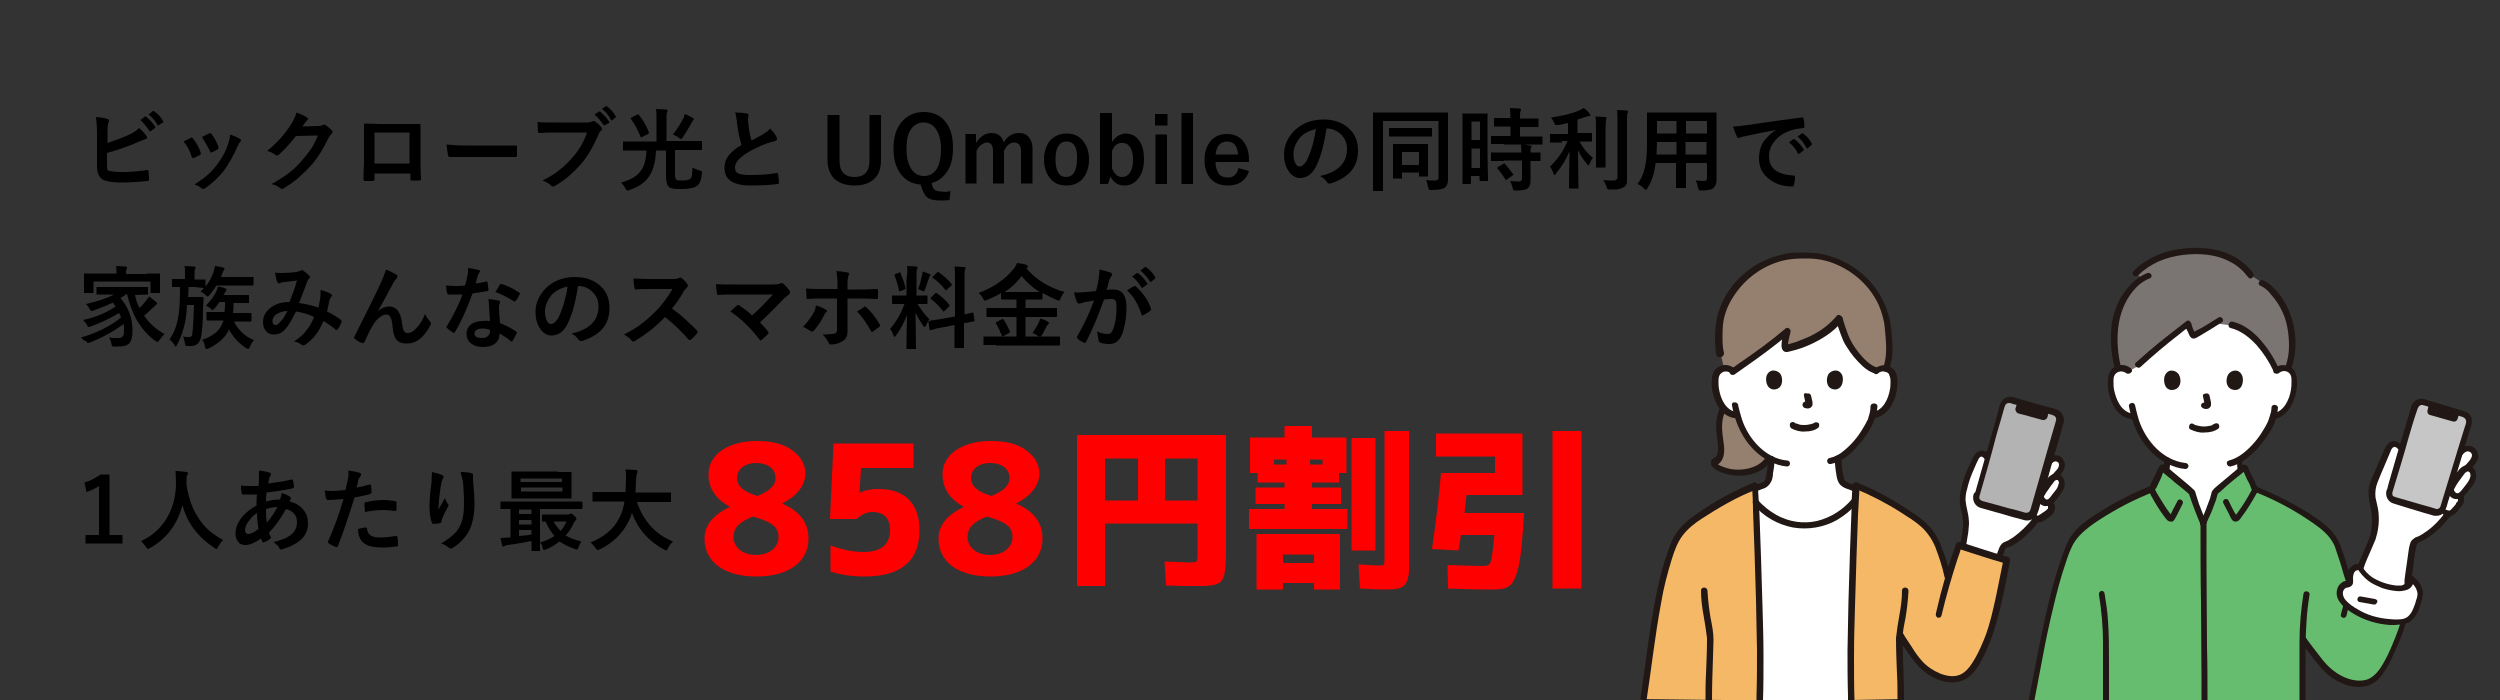 <?xml version="1.0" encoding="utf-8"?>
<!-- Generator: Adobe Illustrator 27.0.0, SVG Export Plug-In . SVG Version: 6.00 Build 0)  -->
<svg version="1.1" id="レイヤー_1" xmlns="http://www.w3.org/2000/svg" xmlns:xlink="http://www.w3.org/1999/xlink" x="0px"
	 y="0px" viewBox="0 0 500 140" style="enable-background:new 0 0 500 140;" xml:space="preserve">
<rect x="0" y="0" width="500" height="140" fill="#333333" stroke="none"/>
<style type="text/css">
	.st0{fill:#FF0000;}
	.st1{fill:#FFFFFF;}
	.st2{fill:#957F6E;}
	.st3{fill:#211715;}
	.st4{fill:#F4B867;}
	.st5{fill:#B3B3B3;}
	.st6{fill:#7A7473;}
	.st7{fill:#66BD6F;}
	.st8{fill:#C6C6C6;}
</style>
<g>
</g>
<g>
</g>
<g>
</g>
<g>
</g>
<g>
	<path d="M21.5,28.6c1.7-0.6,3.1-1.1,4.4-1.7c0.9-0.4,1.5-0.9,1.9-1.3c0.5,0.4,1,0.9,1.5,1.6c0.1,0.1,0.1,0.2,0.1,0.3
		c0,0.2-0.1,0.3-0.3,0.3c-0.2,0.1-0.7,0.3-1.5,0.6c-1.7,0.8-3.8,1.5-6.2,2.2V33c0,0.5,0,0.8,0.1,0.9c0.1,0.2,0.2,0.3,0.5,0.3
		c0.5,0.1,1.2,0.2,2.3,0.2c1.6,0,3.3-0.1,5.1-0.4c0,0,0.1,0,0.1,0c0.1,0,0.2,0.1,0.2,0.3c0.1,0.7,0.1,1.2,0.1,1.6
		c0,0.2-0.1,0.3-0.4,0.3c-1.7,0.2-3.5,0.3-5.3,0.3c-1.5,0-2.7-0.2-3.4-0.5c-0.8-0.4-1.3-1.3-1.3-2.7v-6.6c0-1.4-0.1-2.5-0.2-3.3
		c1.1,0.1,1.8,0.2,2.3,0.4c0.2,0.1,0.3,0.1,0.3,0.3c0,0.1,0,0.2-0.1,0.4c-0.1,0.2-0.2,0.8-0.2,1.6V28.6z M28.1,24l0.9-0.7
		c0,0,0.1,0,0.1,0c0,0,0.1,0,0.2,0.1c0.6,0.5,1.2,1.1,1.7,1.9c0,0,0.1,0.1,0.1,0.1c0,0.1,0,0.1-0.1,0.2l-0.8,0.6
		c-0.1,0-0.1,0.1-0.1,0.1c-0.1,0-0.1,0-0.2-0.1C29.3,25.3,28.7,24.6,28.1,24z M29.7,22.9l0.9-0.7c0,0,0.1,0,0.1,0c0,0,0.1,0,0.2,0.1
		c0.7,0.5,1.3,1.1,1.7,1.9c0,0.1,0.1,0.1,0.1,0.1c0,0.1,0,0.1-0.1,0.2L31.8,25c-0.1,0-0.1,0.1-0.1,0.1c-0.1,0-0.1,0-0.2-0.1
		C31,24.1,30.4,23.4,29.7,22.9z"/>
	<path d="M36.7,28.3c0.4-0.2,0.8-0.4,1.4-0.7c0.1,0,0.1-0.1,0.2-0.1c0.1,0,0.2,0.1,0.3,0.2c0.7,0.9,1.2,1.8,1.5,2.7
		c0,0.2,0.1,0.3,0.1,0.3c0,0.1-0.1,0.2-0.2,0.3c-0.4,0.2-0.8,0.4-1.2,0.6c-0.1,0-0.1,0-0.2,0c-0.1,0-0.2-0.1-0.3-0.3
		C38,30.1,37.4,29.1,36.7,28.3z M46,26.9c0.9,0.3,1.6,0.6,2,0.9c0.2,0.1,0.2,0.2,0.2,0.3c0,0.1-0.1,0.2-0.2,0.3
		c-0.1,0.1-0.3,0.4-0.5,0.9c-0.8,1.8-1.7,3.4-2.7,4.8c-1.1,1.4-2.4,2.6-3.7,3.5c-0.2,0.1-0.3,0.2-0.4,0.2s-0.2,0-0.3-0.1
		c-0.4-0.3-0.9-0.6-1.5-0.8c1.2-0.8,2.1-1.4,2.7-2c0.6-0.5,1.1-1.1,1.6-1.7c1.1-1.4,1.9-2.8,2.4-4.3C45.8,28.2,46,27.6,46,26.9z
		 M40.4,27.4c0.8-0.4,1.2-0.6,1.4-0.7c0.1,0,0.1-0.1,0.2-0.1c0.1,0,0.2,0.1,0.3,0.2c0.6,0.8,1.1,1.7,1.4,2.6c0,0.1,0,0.2,0,0.2
		c0,0.1-0.1,0.2-0.2,0.3c-0.3,0.2-0.8,0.4-1.2,0.6c0,0-0.1,0-0.1,0c-0.1,0-0.2-0.1-0.2-0.3C41.4,29.1,40.9,28.2,40.4,27.4z"/>
	<path d="M60.5,25.3l3.2-0.1c0.4,0,0.7-0.1,0.9-0.2c0.1,0,0.1-0.1,0.2-0.1c0.1,0,0.2,0,0.3,0.1c0.4,0.3,0.8,0.6,1.2,1
		c0.2,0.1,0.2,0.3,0.2,0.4c0,0.1-0.1,0.3-0.2,0.4c-0.2,0.2-0.4,0.4-0.6,0.8c-1.1,2.3-2.3,4.2-3.6,5.6c-0.8,0.9-1.8,1.8-2.8,2.7
		c-0.9,0.7-1.8,1.3-2.6,1.8c-0.1,0.1-0.2,0.1-0.3,0.1c-0.1,0-0.3-0.1-0.4-0.2c-0.5-0.4-1-0.6-1.7-0.8c1.5-0.8,2.7-1.6,3.6-2.3
		c0.8-0.6,1.6-1.4,2.4-2.3c0.8-0.9,1.4-1.7,1.9-2.4c0.5-0.7,0.9-1.6,1.4-2.7l-4.4,0.1c-1.4,1.8-2.6,3-3.4,3.7
		c-0.1,0.1-0.3,0.2-0.4,0.2c-0.1,0-0.2,0-0.3-0.1c-0.5-0.4-1.1-0.7-1.7-0.8c2-1.6,3.6-3.4,4.8-5.3c0.6-0.9,0.9-1.7,1.1-2.4
		c1,0.4,1.7,0.7,2.1,1c0.1,0.1,0.2,0.2,0.2,0.3c0,0.1-0.1,0.2-0.2,0.3c-0.1,0-0.2,0.2-0.4,0.5C60.9,24.6,60.8,24.9,60.5,25.3z"/>
	<path d="M81.9,34.7h-7v1.1c0,0.2,0,0.2-0.1,0.3c0,0-0.1,0.1-0.3,0.1c-0.2,0-0.5,0-0.7,0s-0.5,0-0.7,0c-0.3,0-0.4-0.1-0.4-0.2
		c0,0,0,0,0,0c0-1.9,0.1-3.1,0.1-3.6v-4.4v-1.2c0-0.7,0-1.3,0-1.8c0-0.2,0.1-0.3,0.2-0.3c0.6,0,1.7,0.1,3.2,0.1h4.3
		c1.7,0,2.8,0,3.4,0c0.2,0,0.2,0.1,0.2,0.3c0,0,0,0,0,0.1l0,2.9v4.3c0,0.7,0,1.8,0.1,3.4c0,0.2-0.1,0.3-0.3,0.3c-0.3,0-0.6,0-0.8,0
		c-0.3,0-0.6,0-0.8,0c-0.1,0-0.2,0-0.2-0.1c0,0,0-0.1,0-0.2V34.7z M81.9,32.7v-6.2h-7v6.2H81.9z"/>
	<path d="M89.3,28.9c0.9,0.1,2.2,0.2,3.9,0.2H99c0.6,0,1.3,0,2.2,0c1.1,0,1.8,0,1.9,0c0,0,0.1,0,0.1,0c0.2,0,0.2,0.1,0.2,0.3
		c0,0.3,0,0.6,0,0.9c0,0.3,0,0.6,0,0.8c0,0.2-0.1,0.3-0.3,0.3h-0.1c-1.8,0-3.1,0-4,0h-6.5L90,31.4c-0.2,0-0.4-0.1-0.4-0.4
		C89.5,30.6,89.4,29.8,89.3,28.9z"/>
	<path d="M107.5,24.4c0.8,0.1,1.9,0.1,3.5,0.1h6.4c0.5,0,0.8-0.1,1-0.2c0.1,0,0.2-0.1,0.3-0.1c0.1,0,0.2,0,0.3,0.1
		c0.5,0.3,0.9,0.7,1.3,1.2c0.1,0.1,0.1,0.2,0.1,0.3c0,0.2-0.1,0.3-0.3,0.4c-0.1,0.1-0.3,0.4-0.4,0.7c-1,2.3-2.1,4.3-3.5,5.9
		c-1.6,1.8-3.3,3.3-5.1,4.3c-0.2,0.1-0.3,0.2-0.5,0.2s-0.3-0.1-0.4-0.2c-0.4-0.4-0.9-0.7-1.7-1c1.4-0.7,2.6-1.4,3.5-2.2
		c0.8-0.6,1.6-1.4,2.4-2.3c1.4-1.5,2.4-3.3,3-5.1h-6.5c-0.7,0-1.7,0-3,0.1c-0.2,0-0.3-0.1-0.3-0.4C107.6,26,107.5,25.3,107.5,24.4z
		 M118.9,22.9l0.9-0.6c0,0,0.1,0,0.1,0c0,0,0.1,0,0.2,0.1c0.6,0.5,1.2,1.1,1.7,1.9c0,0,0.1,0.1,0.1,0.1c0,0.1,0,0.1-0.1,0.2L121,25
		c-0.1,0-0.1,0.1-0.1,0.1c-0.1,0-0.1,0-0.2-0.1C120.1,24.1,119.5,23.4,118.9,22.9z M120.4,21.8l0.8-0.6c0,0,0.1,0,0.1,0
		c0,0,0.1,0,0.1,0.1c0.7,0.5,1.3,1.1,1.7,1.9c0,0.1,0.1,0.1,0.1,0.1c0,0.1,0,0.1-0.1,0.2l-0.6,0.5c0,0-0.1,0.1-0.1,0.1
		c-0.1,0-0.1,0-0.2-0.1C121.7,23,121.1,22.3,120.4,21.8z"/>
	<path d="M127.1,30.1l-2.3,0c-0.1,0-0.2,0-0.2,0c0,0,0-0.1,0-0.2v-1.4c0-0.1,0-0.2,0-0.2s0.1,0,0.2,0l2.3,0h4.2V24
		c0-0.9,0-1.6-0.1-2.2c0.8,0,1.5,0.1,2,0.1c0.2,0,0.3,0.1,0.3,0.2c0,0.1,0,0.2-0.1,0.4c-0.1,0.2-0.1,0.6-0.1,1.4v4.3h4.6l2.3,0
		c0.1,0,0.2,0.1,0.2,0.2v1.4c0,0.1,0,0.2,0,0.2s-0.1,0-0.1,0l-2.3,0H135v4.9c0,0.5,0.1,0.8,0.2,1c0.2,0.2,0.6,0.2,1.3,0.2
		c0.8,0,1.3-0.1,1.6-0.4c0.2-0.2,0.3-0.4,0.3-0.8c0-0.3,0.1-0.7,0.1-1.4c0.3,0.2,0.8,0.4,1.4,0.6c0.2,0,0.3,0.1,0.4,0.1
		c0.1,0,0.1,0.1,0.1,0.2c0,0.1,0,0.1,0,0.2c-0.1,1.2-0.4,2-0.8,2.4c-0.3,0.3-0.7,0.5-1.2,0.6c-0.5,0.1-1.1,0.2-2,0.2
		c-0.9,0-1.5,0-1.9-0.1c-0.4-0.1-0.7-0.2-0.8-0.4c-0.3-0.3-0.5-1-0.5-2v-5.2h-2c-0.1,2.2-0.5,3.9-1.4,5.2c-0.8,1.2-2.1,2.1-3.9,2.7
		c-0.2,0.1-0.3,0.1-0.4,0.1c-0.1,0-0.3-0.1-0.4-0.4c-0.2-0.4-0.5-0.8-0.9-1.2c1.9-0.5,3.3-1.3,4-2.4c0.7-0.9,1-2.3,1.1-4H127.1z
		 M127.8,23c0.8,1,1.5,2.2,2,3.5c0,0.1,0,0.1,0,0.1c0,0-0.1,0.1-0.2,0.2l-1.2,0.6c-0.1,0.1-0.2,0.1-0.2,0.1c-0.1,0-0.1-0.1-0.1-0.2
		c-0.5-1.2-1.1-2.4-1.9-3.5c0-0.1-0.1-0.1-0.1-0.1c0,0,0.1-0.1,0.2-0.2l1.2-0.6c0.1,0,0.2-0.1,0.2-0.1
		C127.7,22.9,127.7,22.9,127.8,23z M134.6,26.9c0.9-1.2,1.6-2.3,2.1-3.3c0.1-0.2,0.2-0.4,0.2-0.8c0.6,0.2,1.2,0.5,1.7,0.8
		c0.1,0.1,0.2,0.2,0.2,0.2c0,0.1-0.1,0.2-0.2,0.3c-0.1,0.1-0.2,0.2-0.3,0.5c-0.6,1.1-1.2,2-1.7,2.8c-0.2,0.2-0.3,0.4-0.4,0.4
		c-0.1,0-0.2-0.1-0.4-0.2C135.5,27.3,135.1,27.1,134.6,26.9z"/>
	<path d="M147,22.5c1,0,1.8,0.1,2.4,0.2c0.2,0.1,0.3,0.1,0.3,0.3l-0.1,0.8c0,0.1,0,0.5,0.1,1.2c0.1,1.1,0.3,2.1,0.6,3.1
		c0.4-0.2,0.8-0.4,1.3-0.7c0.6-0.3,1-0.5,1.2-0.7c0.6-0.3,1-0.7,1.2-1c0.6,0.6,1,1.1,1.3,1.7c0.1,0.1,0.1,0.3,0.1,0.4
		c0,0.2-0.1,0.3-0.4,0.4c-0.5,0.1-1,0.3-1.7,0.5c-1.8,0.7-3.2,1.4-4.2,2.1c-1.4,0.9-2.1,1.8-2.1,2.7c0,0.6,0.2,1,0.7,1.2
		c0.5,0.2,1.2,0.3,2.1,0.3c2.1,0,4-0.1,5.5-0.4c0,0,0.1,0,0.1,0c0.1,0,0.2,0.1,0.2,0.2c0.1,0.4,0.1,0.9,0.2,1.7
		c0,0.2-0.1,0.3-0.3,0.3c-1.4,0.2-3.2,0.3-5.4,0.3c-3.5,0-5.2-1.2-5.2-3.5c0-1,0.3-1.9,1-2.7c0.5-0.6,1.3-1.3,2.4-1.9
		c-0.4-1.3-0.7-2.8-0.9-4.4C147.3,23.6,147.2,22.9,147,22.5z"/>
	<path d="M176.2,22.8V32c0,1.8-0.5,3.1-1.6,4c-0.9,0.7-2.1,1.1-3.7,1.1c-1.8,0-3.1-0.5-4.1-1.4c-0.8-0.9-1.3-2.1-1.3-3.6v-9.1h2.4
		v9.1c0,2.2,1,3.3,3,3.3s3-1.1,3-3.3v-9.1H176.2z"/>
	<path d="M190.1,38.2l-0.2,1.8c-0.6,0.1-1.2,0.1-1.9,0.1c-1.1,0-1.9-0.2-2.4-0.5c-0.4-0.3-0.8-0.8-1.1-1.6l-0.4-1.1
		c-1.8-0.1-3.1-0.9-4.1-2.3c-0.9-1.3-1.3-2.9-1.3-4.9c0-2.4,0.6-4.3,1.9-5.6c1.1-1.1,2.4-1.7,4.1-1.7c2,0,3.5,0.7,4.5,2.1
		c1,1.3,1.4,3,1.4,5.1c0,2-0.4,3.7-1.3,4.9c-0.8,1.1-1.8,1.8-3,2.1l0.2,0.7c0.1,0.4,0.4,0.6,0.6,0.8c0.3,0.1,0.6,0.2,1.1,0.2
		C188.9,38.4,189.4,38.4,190.1,38.2z M184.7,24.5c-1.1,0-2,0.5-2.6,1.5c-0.6,0.9-0.8,2.2-0.8,3.8c0,1.9,0.4,3.2,1.1,4.2
		c0.6,0.8,1.4,1.2,2.4,1.2c1.1,0,2-0.5,2.6-1.5c0.5-0.9,0.8-2.2,0.8-3.8c0-1.9-0.4-3.3-1.1-4.2C186.5,24.9,185.7,24.5,184.7,24.5z"
		/>
	<path d="M195.2,26.9v1.7c0.8-1.3,1.9-2,3.1-2c0.7,0,1.3,0.2,1.7,0.6c0.4,0.3,0.6,0.8,0.7,1.3c0.8-1.3,1.9-1.9,3.1-1.9
		c0.9,0,1.6,0.3,2,0.9c0.4,0.5,0.7,1.2,0.7,2.1v7.1h-2.3v-6.5c0-1.1-0.5-1.7-1.4-1.7c-0.4,0-0.8,0.2-1.2,0.5
		c-0.3,0.3-0.6,0.7-0.8,1.2v6.5h-2.2v-6.5c0-1.1-0.4-1.7-1.2-1.7c-0.4,0-0.8,0.2-1.2,0.5c-0.4,0.3-0.7,0.7-0.9,1.2v6.5h-2.2v-9.9
		H195.2z"/>
	<path d="M213.3,26.7c1.4,0,2.6,0.5,3.4,1.6c0.7,0.9,1.1,2.1,1.1,3.6c0,1.7-0.5,3-1.4,4c-0.8,0.8-1.8,1.2-3.1,1.2
		c-1.5,0-2.6-0.5-3.4-1.6c-0.7-0.9-1.1-2.1-1.1-3.6c0-1.7,0.5-3,1.4-4C211.1,27.1,212.1,26.7,213.3,26.7z M213.3,28.3
		c-1.4,0-2.2,1.2-2.2,3.5c0,2.4,0.7,3.6,2.1,3.6c1.4,0,2.2-1.2,2.2-3.6C215.5,29.5,214.8,28.3,213.3,28.3z"/>
	<path d="M222.4,22.6v5.8c0.3-0.5,0.8-1,1.3-1.3c0.5-0.2,0.9-0.4,1.4-0.4c1.2,0,2.1,0.5,2.8,1.5c0.6,0.9,0.9,2.1,0.9,3.6
		c0,1.7-0.4,3.1-1.3,4.1c-0.7,0.8-1.6,1.2-2.6,1.2c-1.3,0-2.2-0.6-2.8-1.8l-0.5,1.5h-1.6V22.6H222.4z M222.4,30.2v3.5
		c0.5,1.1,1.1,1.7,2,1.7c0.7,0,1.2-0.3,1.6-0.9c0.4-0.6,0.6-1.4,0.6-2.5c0-1.2-0.2-2.1-0.7-2.7c-0.3-0.5-0.8-0.7-1.4-0.7
		C223.6,28.5,222.9,29,222.4,30.2z"/>
	<path d="M233.5,22.8v2.3H231v-2.3H233.5z M233.4,26.9v9.9h-2.3v-9.9H233.4z"/>
	<path d="M238.6,22.6v14.2h-2.3V22.6H238.6z"/>
	<path d="M249.8,32.4h-6.7c0,1,0.3,1.8,0.7,2.4c0.4,0.5,1,0.7,1.8,0.7c1.1,0,1.8-0.6,2.1-1.9l2.1,0.6c-0.6,1.9-2,2.9-4.2,2.9
		c-1.6,0-2.8-0.5-3.6-1.5c-0.7-0.9-1.1-2.1-1.1-3.6c0-1.7,0.5-3,1.4-4c0.8-0.8,1.8-1.2,3.1-1.2c1.4,0,2.5,0.5,3.3,1.5
		c0.7,0.9,1.1,2.1,1.1,3.7V32.4z M247.6,30.9c-0.1-1.7-0.8-2.6-2.2-2.6c-0.7,0-1.3,0.3-1.7,0.8c-0.3,0.5-0.5,1.1-0.6,1.8H247.6z"/>
	<path d="M265.3,25.7c-0.5,3.3-1.2,5.9-2.2,7.8c-0.8,1.4-1.8,2.1-3.1,2.1c-0.9,0-1.7-0.5-2.3-1.4c-0.6-0.9-0.9-2-0.9-3.3
		c0-1.8,0.7-3.3,2-4.7c1.5-1.5,3.5-2.3,5.9-2.3c2.3,0,4,0.7,5.3,2c1.1,1.1,1.6,2.5,1.6,4.2c0,3.3-1.8,5.4-5.5,6.6
		c-0.1,0-0.2,0-0.3,0c-0.2,0-0.3-0.1-0.5-0.4c-0.3-0.4-0.7-0.8-1.3-1.1c1.9-0.4,3.2-1.1,4-1.9c0.9-0.9,1.4-2,1.4-3.5
		c0-1.2-0.4-2.2-1.3-3C267.3,26.1,266.4,25.7,265.3,25.7L265.3,25.7z M263.2,25.8c-1.3,0.3-2.3,0.8-3.1,1.6
		c-0.9,1.1-1.4,2.2-1.4,3.3c0,0.8,0.1,1.5,0.4,2c0.2,0.4,0.5,0.6,0.8,0.6c0.5,0,0.9-0.4,1.4-1.1c0.4-0.8,0.8-1.8,1.2-3.1
		C262.8,28,263,26.9,263.2,25.8z"/>
	<path d="M285.2,36c0.6,0.1,1.3,0.1,1.8,0.1c0.5,0,0.7-0.2,0.7-0.6V24.2h-11.1v10.5l0,3.3c0,0.1,0,0.1,0,0.2c0,0-0.1,0-0.2,0h-1.6
		c-0.1,0-0.1,0-0.2,0c0,0,0-0.1,0-0.2l0-3.8v-7.7l0-3.8c0-0.1,0-0.2,0-0.2s0.1,0,0.2,0l2.4,0h9.8l2.4,0c0.1,0,0.2,0,0.2,0
		s0,0.1,0,0.2l0,3.8v6.4l0,3.1c0,0.7-0.2,1.1-0.6,1.5c-0.4,0.3-1.3,0.5-2.7,0.5c-0.3,0-0.5,0-0.5-0.1c0-0.1-0.1-0.2-0.2-0.5
		C285.5,36.8,285.4,36.4,285.2,36z M280.2,27.3l-2.2,0c-0.1,0-0.2,0-0.2,0c0,0,0-0.1,0-0.2v-1.3c0-0.1,0-0.1,0-0.2s0.1,0,0.2,0
		l2.2,0h3.8l2.2,0c0.1,0,0.1,0,0.2,0s0,0.1,0,0.2v1.3c0,0.1,0,0.2,0,0.2c0,0-0.1,0-0.2,0l-2.2,0H280.2z M280.2,35.7h-1.4
		c-0.1,0-0.2,0-0.2,0s0-0.1,0-0.2l0-3V31l0-2c0-0.1,0-0.1,0-0.2s0.1,0,0.2,0l2,0h2.6l2,0c0.1,0,0.1,0,0.2,0s0,0.1,0,0.2l0,1.7v1.5
		l0,2.9c0,0.1,0,0.2,0,0.2c0,0-0.1,0-0.2,0H284c-0.1,0-0.2,0-0.2,0c0,0,0-0.1,0-0.2v-0.6h-3.4v1c0,0.1,0,0.1,0,0.2
		C280.3,35.7,280.3,35.7,280.2,35.7z M280.4,30.4v2.6h3.4v-2.6H280.4z"/>
	<path d="M297.6,36c0,0.1,0,0.2,0,0.2c0,0-0.1,0-0.2,0h-1.3c-0.1,0-0.2-0.1-0.2-0.2v-0.8h-1.7v1.4c0,0.1-0.1,0.2-0.2,0.2h-1.3
		c-0.1,0-0.1,0-0.2,0s0-0.1,0-0.2l0-5.5v-3.9l0-4.3c0-0.1,0-0.1,0-0.2s0.1,0,0.2,0l1.5,0h1.6l1.5,0c0.1,0,0.1,0,0.2,0s0,0.1,0,0.2
		l0,3.6v4.1L297.6,36z M296,24.3h-1.7v3.7h1.7V24.3z M294.3,33.6h1.7v-3.9h-1.7V33.6z M300.8,28.8l-2.4,0c-0.1,0-0.2,0-0.2,0
		c0,0,0-0.1,0-0.2v-1.2c0-0.1,0-0.1,0-0.2s0.1,0,0.2,0l2.4,0h1.3v-1.9h-0.8l-2.3,0c-0.1,0-0.2,0-0.2,0c0,0,0-0.1,0-0.2v-1.3
		c0-0.1,0-0.2,0-0.2c0,0,0.1,0,0.2,0l2.3,0h0.8c0-0.9-0.1-1.6-0.1-2c0.6,0,1.2,0.1,1.9,0.1c0.2,0,0.3,0.1,0.3,0.2
		c0,0.1,0,0.2-0.1,0.4c-0.1,0.1-0.1,0.6-0.1,1.4h1.2l2.3,0c0.1,0,0.2,0,0.2,0s0,0.1,0,0.2v1.3c0,0.1,0,0.2,0,0.2s-0.1,0-0.2,0
		l-2.3,0h-1.2v1.9h1.9l2.4,0c0.1,0,0.2,0,0.2,0c0,0,0,0.1,0,0.2v1.2c0,0.1,0,0.2,0,0.2c0,0-0.1,0-0.2,0l-2.4,0H300.8z M300.8,32.2
		l-2.4,0c-0.1,0-0.2,0-0.2,0s0-0.1,0-0.2v-1.3c0-0.1,0-0.1,0-0.2s0.1,0,0.2,0l2.4,0h3.5c0-0.5-0.1-1-0.1-1.6c0.8,0,1.4,0.1,1.8,0.2
		c0.2,0,0.3,0.1,0.3,0.2c0,0.1,0,0.2-0.1,0.3c-0.1,0.1-0.1,0.4-0.1,0.9l1.8,0c0.1,0,0.2,0,0.2,0c0,0,0,0.1,0,0.2V32
		c0,0.1,0,0.1,0,0.2c0,0-0.1,0-0.2,0c0,0-0.1,0-0.2,0c-0.5,0-1,0-1.6,0V34l0,2.2c0,0.7-0.2,1.2-0.6,1.5c-0.4,0.3-1.2,0.4-2.3,0.4
		c-0.3,0-0.5,0-0.5-0.1c-0.1-0.1-0.1-0.2-0.2-0.5c-0.1-0.5-0.3-0.9-0.5-1.3c0.6,0,1.1,0.1,1.8,0.1c0.4,0,0.6-0.2,0.6-0.6v-3.6H300.8
		z M300.9,32.7c0.6,0.6,1.1,1.3,1.7,2.1c0,0.1,0.1,0.1,0.1,0.1c0,0.1-0.1,0.1-0.2,0.2l-1.1,0.8c-0.1,0.1-0.2,0.1-0.2,0.1
		c0,0-0.1,0-0.1-0.1c-0.5-0.8-1-1.5-1.6-2.2c-0.1-0.1-0.1-0.1-0.1-0.1c0,0,0.1-0.1,0.2-0.2l1-0.6c0.1-0.1,0.2-0.1,0.2-0.1
		S300.8,32.6,300.9,32.7z"/>
	<path d="M312.4,28.5l-2.2,0c-0.1,0-0.1,0-0.2,0s0-0.1,0-0.2v-1.3c0-0.1,0-0.1,0-0.2s0.1,0,0.2,0l2.2,0h1.2v-2.2
		c-0.9,0.2-1.6,0.4-2.1,0.4c-0.2,0-0.3,0-0.3,0c-0.1,0-0.2,0-0.2-0.1c0-0.1-0.1-0.2-0.2-0.4c-0.2-0.4-0.4-0.8-0.6-1
		c2.1-0.3,4-0.7,5.6-1.4c0.3-0.1,0.6-0.3,0.9-0.5c0.5,0.3,0.9,0.7,1.2,1.1c0.1,0.1,0.2,0.3,0.2,0.3c0,0.1-0.1,0.2-0.3,0.2
		c-0.1,0-0.4,0.1-0.8,0.2c-0.9,0.3-1.4,0.5-1.5,0.5v2.7h0.5l2.2,0c0.1,0,0.2,0,0.2,0c0,0,0,0.1,0,0.2v1.3c0,0.1,0,0.1,0,0.2
		c0,0-0.1,0-0.2,0l-2.2,0h-0.1c0.6,1.2,1.5,2.3,2.7,3.3c-0.3,0.3-0.5,0.7-0.7,1.2c-0.1,0.2-0.2,0.3-0.2,0.3s-0.2-0.1-0.3-0.3
		c-0.8-0.9-1.4-1.9-1.8-2.8l0.1,7.6c0,0.1,0,0.1,0,0.1c0,0-0.1,0-0.2,0h-1.5c-0.1,0-0.2-0.1-0.2-0.2c0,0,0-0.4,0-1.1
		c0-2.1,0.1-4.2,0.1-6.2c-0.6,1.6-1.5,3-2.7,4.5c-0.1,0.2-0.3,0.3-0.3,0.3c-0.1,0-0.2-0.1-0.2-0.3c-0.2-0.6-0.5-1.1-0.7-1.4
		c1.5-1.4,2.7-3.1,3.5-5.1H312.4z M319.1,23.3c0.7,0,1.3,0.1,1.9,0.1c0.2,0,0.3,0.1,0.3,0.2c0,0,0,0.1-0.1,0.4
		c0,0.2-0.1,0.8-0.1,1.9v5l0,2.4c0,0.1,0,0.1,0,0.2c0,0-0.1,0-0.2,0h-1.5c-0.1,0-0.1,0-0.2,0s0-0.1,0-0.2l0-2.4V26
		C319.2,24.8,319.2,24,319.1,23.3z M320.6,36c0.7,0.1,1.4,0.1,2.1,0.1c0.3,0,0.5-0.1,0.6-0.2c0.1-0.1,0.2-0.3,0.2-0.5V24.6
		c0-1.1,0-1.9-0.1-2.6c0.7,0,1.4,0.1,1.9,0.1c0.2,0,0.3,0.1,0.3,0.2c0,0.1,0,0.2-0.1,0.4c-0.1,0.1-0.1,0.8-0.1,1.8v7.6l0,3.6
		c0,0.5,0,0.9-0.1,1.1s-0.3,0.5-0.5,0.6c-0.3,0.2-0.6,0.3-1,0.4c-0.4,0.1-1,0.1-1.8,0.1c-0.3,0-0.5,0-0.5-0.1
		c-0.1-0.1-0.1-0.2-0.2-0.5C321.1,36.8,320.9,36.3,320.6,36z"/>
	<path d="M339.1,36.1c0.7,0,1.2,0.1,1.7,0.1c0.4,0,0.6-0.2,0.6-0.6v-3h-4.2v2.1l0,2.7c0,0.1,0,0.1,0,0.2s-0.1,0-0.2,0h-1.6
		c-0.1,0-0.1,0-0.2,0s0-0.1,0-0.2l0-2.7v-2.1h-4.1c-0.2,2-0.7,3.6-1.6,5c-0.1,0.2-0.2,0.4-0.3,0.4c-0.1,0-0.2-0.1-0.4-0.3
		c-0.4-0.4-0.8-0.7-1.3-0.9c0.7-0.9,1.2-2,1.5-3.4c0.3-1.2,0.4-2.8,0.4-4.8v-3l0-2.9c0-0.1,0-0.2,0-0.2c0,0,0.1,0,0.2,0l2.5,0h8.5
		l2.5,0c0.1,0,0.2,0,0.2,0c0,0,0,0.1,0,0.2l0,2.9v8l0,2.5c0,0.6-0.2,1.1-0.6,1.5c-0.3,0.3-1.1,0.5-2.4,0.5c-0.3,0-0.5,0-0.5-0.1
		c0,0-0.1-0.2-0.2-0.4C339.5,37,339.4,36.5,339.1,36.1z M331.3,30.9h4v-2.5h-3.9v0.2C331.4,29.5,331.3,30.2,331.3,30.9z M331.4,26.7
		h3.9v-2.5h-3.9V26.7z M341.4,24.2h-4.2v2.5h4.2V24.2z M337.1,30.9h4.2v-2.5h-4.2V30.9z"/>
	<path d="M346.6,25.3c0.6,0,1.6-0.1,2.9-0.3c4.8-0.7,8.4-1.2,10.8-1.5c0,0,0.1,0,0.1,0c0.2,0,0.3,0.1,0.3,0.2c0.1,0.5,0.2,1,0.2,1.6
		c0,0.2-0.1,0.3-0.3,0.3c-0.8,0.1-1.5,0.2-2.2,0.4c-1.6,0.5-2.8,1.3-3.6,2.4c-0.7,0.9-1,1.8-1,2.9c0,2.3,1.6,3.6,4.8,3.8
		c0.3,0,0.4,0.1,0.4,0.3c0,0.6-0.1,1.1-0.2,1.5c0,0.3-0.2,0.4-0.3,0.4c-1.9,0-3.5-0.5-4.8-1.6c-1.3-1-1.9-2.4-1.9-4
		c0-1.3,0.3-2.5,1-3.5c0.6-0.8,1.4-1.6,2.4-2.2v0c-2.2,0.4-4.2,0.8-6,1.2c-0.6,0.1-1,0.2-1.1,0.3c-0.2,0.1-0.4,0.1-0.4,0.1
		c-0.2,0-0.3-0.1-0.3-0.3C347.1,26.8,346.9,26.2,346.6,25.3z M357.8,28.5l0.9-0.7c0,0,0.1,0,0.1,0c0,0,0.1,0,0.2,0.1
		c0.6,0.5,1.2,1.1,1.7,1.9c0,0,0.1,0.1,0.1,0.1c0,0.1,0,0.1-0.1,0.2l-0.8,0.6c-0.1,0-0.1,0.1-0.1,0.1c-0.1,0-0.1,0-0.2-0.1
		C359.1,29.7,358.5,29,357.8,28.5z M359.5,27.3l0.9-0.6c0,0,0.1-0.1,0.1-0.1c0,0,0.1,0,0.1,0.1c0.7,0.5,1.3,1.1,1.7,1.9
		c0,0.1,0.1,0.1,0.1,0.2c0,0.1,0,0.1-0.1,0.2l-0.7,0.6c-0.1,0-0.1,0.1-0.1,0.1c-0.1,0-0.1,0-0.2-0.1
		C360.8,28.6,360.2,27.9,359.5,27.3z"/>
	<path d="M16.2,67.5c3.1-0.9,5.8-2.2,8-4c-0.1-0.4-0.3-0.7-0.4-0.9c-1.6,1-3.5,1.9-5.7,2.7c-0.3,0.1-0.4,0.1-0.4,0.1
		c-0.1,0-0.2-0.1-0.3-0.4c-0.2-0.4-0.5-0.7-0.8-1c2.4-0.5,4.6-1.4,6.5-2.7c-0.2-0.3-0.4-0.6-0.5-0.8c-1.2,0.6-2.5,1.1-3.9,1.6
		c-0.2,0.1-0.3,0.1-0.4,0.1c-0.1,0-0.2-0.1-0.3-0.3c-0.2-0.4-0.5-0.8-0.8-1.1c2.2-0.5,4.1-1.1,5.6-1.9h-0.9l-2.4,0
		c-0.1,0-0.2,0-0.2,0c0,0,0-0.1,0-0.2v-1.1c0-0.1,0-0.2,0-0.2c0,0,0.1,0,0.2,0l2.4,0H27l2.4,0c0.1,0,0.2,0,0.2,0c0,0,0,0.1,0,0.2
		v1.1c0,0.1,0,0.2,0,0.2c0,0-0.1,0-0.2,0L27,59c0.2,1,0.5,1.9,0.9,2.6c0.4-0.4,0.8-0.8,1.1-1.2c0.2-0.3,0.5-0.6,0.8-1.1
		c0.5,0.4,1,0.7,1.3,1c0.2,0.1,0.3,0.2,0.3,0.4c0,0.1-0.1,0.2-0.2,0.3c-0.1,0-0.3,0.3-0.8,0.7c-0.6,0.6-1.1,1.1-1.6,1.4
		c1,1.5,2.3,2.7,4.1,3.7c-0.4,0.4-0.8,0.9-1,1.2c-0.2,0.3-0.3,0.4-0.4,0.4c0,0-0.2-0.1-0.4-0.2c-1.6-1.1-2.8-2.6-3.8-4.3
		c-0.8-1.4-1.4-3.1-1.9-5.1h-0.1c-0.4,0.3-0.8,0.6-1.2,0.8c1.6,1.9,2.4,4.1,2.4,6.4c0,1.3-0.2,2.3-0.7,2.7c-0.4,0.4-1.1,0.6-2.1,0.6
		c-0.4,0-0.7,0-0.9,0c-0.3,0-0.4-0.1-0.4-0.1c0,0-0.1-0.2-0.1-0.4c-0.1-0.6-0.3-1-0.5-1.3c0.6,0.1,1.3,0.1,1.9,0.1
		c0.4,0,0.7-0.1,0.9-0.4c0.2-0.2,0.2-0.7,0.2-1.4c0-0.3,0-0.7-0.1-1c-2,1.5-4.2,2.7-6.7,3.7c-0.3,0.1-0.4,0.1-0.4,0.1
		c-0.1,0-0.2-0.1-0.4-0.4C16.8,68.2,16.5,67.8,16.2,67.5z M29.4,54.7l2.4,0c0.1,0,0.1,0,0.2,0s0,0.1,0,0.2l0,0.9v0.7l0,1.9
		c0,0.1,0,0.1,0,0.2s-0.1,0-0.2,0h-1.5c-0.1,0-0.2,0-0.2,0s0-0.1,0-0.2v-2.1H18.7v2.1c0,0.1,0,0.1,0,0.2s-0.1,0-0.2,0H17
		c-0.1,0-0.1,0-0.2,0s0-0.1,0-0.2l0-1.9v-0.6l0-1c0-0.1,0-0.2,0-0.2s0.1,0,0.2,0l2.4,0h3.9v0c0-0.7,0-1.2-0.1-1.5
		c0.7,0,1.3,0.1,1.9,0.1c0.2,0,0.3,0.1,0.3,0.2c0,0.1,0,0.2-0.1,0.4c-0.1,0.2-0.1,0.5-0.1,0.9v0H29.4z"/>
	<path d="M38.9,57.4h-1.2c0,1.3-0.1,2-0.1,2h1.8l1.1,0c0.1,0,0.2,0.1,0.2,0.2c0,0.2,0,0.8-0.1,1.9c0,3.2-0.2,5.3-0.5,6.3
		c-0.3,0.9-0.9,1.4-1.9,1.4c-0.3,0-0.6,0-0.8,0c-0.2,0-0.2,0-0.3-0.1c0-0.1-0.1-0.2-0.1-0.4c-0.1-0.5-0.2-1-0.4-1.4
		c0.4,0.1,0.8,0.1,1.2,0.1c0.3,0,0.4-0.1,0.5-0.2c0.1-0.1,0.2-0.4,0.2-0.8c0.1-0.7,0.2-2.5,0.3-5.4h-1.4c-0.1,1.9-0.3,3.4-0.7,4.7
		c-0.3,1.2-0.8,2.3-1.3,3.3c-0.1,0.2-0.2,0.3-0.3,0.3S35,69.2,34.9,69c-0.3-0.5-0.7-0.9-1-1.1c0.9-1.3,1.5-2.8,1.8-4.8
		c0.2-1.2,0.3-3.1,0.3-5.7c-0.4,0-0.8,0-1.1,0c-0.2,0-0.3,0-0.3,0c-0.1,0-0.2,0-0.2,0s0-0.1,0-0.2V56c0-0.1,0-0.2,0-0.2
		c0,0,0.1,0,0.2,0l1.9,0H37v-0.9c0-0.8,0-1.4-0.1-1.7c0.8,0,1.4,0.1,1.9,0.1c0.2,0,0.3,0.1,0.3,0.2c0,0,0,0.2-0.1,0.4
		c-0.1,0.2-0.1,0.6-0.1,1.1v0.9l2,0c0.1,0,0.1,0,0.2,0c0,0,0,0.1,0,0.2v1.2c0.7-0.8,1.2-1.8,1.6-2.9c0.1-0.4,0.2-0.8,0.3-1.2
		c0.7,0.1,1.2,0.2,1.6,0.3c0.2,0.1,0.3,0.1,0.3,0.2c0,0.1,0,0.2-0.1,0.3c-0.1,0.1-0.2,0.3-0.3,0.6c-0.1,0.4-0.3,0.6-0.3,0.8h4.2
		l2.1,0c0.1,0,0.2,0,0.2,0c0,0,0,0.1,0,0.2v1.3c0,0.1,0,0.1,0,0.2c0,0-0.1,0-0.2,0l-2.1,0h-5.1c-0.5,0.7-0.9,1.4-1.4,1.9
		c-0.2,0.2-0.3,0.3-0.4,0.3c0,0-0.2-0.1-0.4-0.3c-0.3-0.3-0.6-0.5-1-0.7c0.3-0.2,0.5-0.5,0.7-0.7L38.9,57.4z M40.4,68
		c1.4-0.5,2.4-1.1,3-1.7c0.6-0.6,1-1.3,1.3-2.2h-0.9l-2.3,0c-0.1,0-0.2-0.1-0.2-0.2v-1.3c0-0.1,0-0.2,0-0.2s0.1,0,0.2,0l2.3,0h1.1
		c0.1-0.6,0.1-1.1,0.1-1.6c0-0.1,0-0.3,0-0.4h-1.1c-0.3,0.4-0.6,0.9-1,1.3c-0.2,0.2-0.3,0.3-0.4,0.3c-0.1,0-0.2-0.1-0.4-0.3
		c-0.2-0.2-0.5-0.4-0.9-0.6c0.8-0.8,1.5-1.7,2-2.7c0.2-0.4,0.3-0.8,0.4-1.1c0.6,0.1,1.1,0.2,1.5,0.4c0.2,0.1,0.2,0.1,0.2,0.2
		c0,0.1,0,0.2-0.1,0.3c-0.1,0.1-0.2,0.3-0.4,0.6l-0.1,0.2h2.4l2.5,0c0.1,0,0.2,0,0.2,0c0,0,0,0.1,0,0.2v1.3c0,0.1,0,0.1,0,0.1
		c0,0-0.1,0-0.2,0l-2.5,0h-0.4c0,0.7,0,1.3-0.1,2h1.2l2.3,0c0.1,0,0.2,0.1,0.2,0.2v1.3c0,0.1-0.1,0.2-0.2,0.2l-2.3,0h-1
		c0.4,0.9,1,1.6,1.7,2.3c0.7,0.6,1.4,1.1,2.3,1.4c-0.4,0.4-0.6,0.9-0.8,1.3c-0.1,0.3-0.3,0.5-0.4,0.5c-0.1,0-0.2-0.1-0.4-0.2
		c-1.4-0.9-2.6-2.2-3.4-3.7c-0.7,1.6-2.1,2.8-4.1,3.8c-0.2,0.1-0.3,0.1-0.4,0.1c-0.1,0-0.2-0.1-0.3-0.4C40.9,68.6,40.7,68.2,40.4,68
		z"/>
	<path d="M63.7,61.5c0.2-0.9,0.3-1.7,0.4-2.3c0-0.2,0-0.3,0-0.5c0-0.2,0-0.4,0-0.7c0.9,0.2,1.6,0.5,2.1,0.8c0.1,0.1,0.2,0.2,0.2,0.3
		c0,0.1,0,0.1-0.1,0.2C66,59.6,66,59.9,65.9,60c-0.1,0.6-0.3,1.3-0.5,2.3c1.1,0.5,2,1.1,2.8,1.7c0.1,0.1,0.1,0.1,0.1,0.2
		c0,0,0,0.1,0,0.2c-0.2,0.6-0.5,1.1-0.8,1.5c-0.1,0.1-0.1,0.1-0.2,0.1s-0.1,0-0.2-0.1c-0.8-0.7-1.6-1.2-2.4-1.7
		c-0.5,1.1-1,2.1-1.6,2.8c-0.5,0.7-1.2,1.3-2,1.9c-0.2,0.1-0.3,0.2-0.4,0.2c-0.1,0-0.1,0-0.3-0.1c-0.4-0.3-0.9-0.6-1.6-0.7
		c1.2-0.8,2.1-1.6,2.7-2.5c0.5-0.7,1-1.5,1.3-2.4c-1-0.5-2.2-0.9-3.6-1.1c-0.9,1.8-1.6,3-2.2,3.6c-0.6,0.7-1.4,1-2.3,1
		c-0.6,0-1.1-0.2-1.5-0.7c-0.4-0.4-0.6-1-0.6-1.8c0-1.2,0.6-2.2,1.7-3c1-0.7,2.2-1,3.6-1c0.6-1.5,1.1-2.9,1.5-4.3
		c-0.8,0.1-1.6,0.2-2.5,0.3c-0.3,0-0.6,0.1-0.8,0.2c-0.1,0-0.2,0.1-0.3,0.1c-0.1,0-0.2-0.1-0.3-0.2c-0.2-0.3-0.3-1-0.5-2
		c0.4,0.1,0.8,0.1,1.2,0.1c0.1,0,0.2,0,0.3,0c0.8,0,1.7-0.1,2.8-0.2c0.3-0.1,0.6-0.2,0.9-0.3c0.1,0,0.1-0.1,0.2-0.1
		c0.1,0,0.2,0,0.2,0.1c0.4,0.3,0.9,0.6,1.2,1c0.1,0.1,0.2,0.2,0.2,0.3c0,0.1-0.1,0.2-0.2,0.3c-0.1,0.1-0.2,0.3-0.3,0.5l-0.2,0.5
		c-0.9,2.4-1.4,3.7-1.5,3.9C61.3,60.8,62.4,61.1,63.7,61.5z M57.5,62.2c-0.9,0-1.7,0.3-2.3,0.7c-0.5,0.4-0.7,0.8-0.7,1.3
		c0,0.6,0.2,0.8,0.6,0.8c0.3,0,0.7-0.2,1-0.7C56.6,63.9,57,63.1,57.5,62.2z"/>
	<path d="M77.2,53.9c0.9,0.4,1.6,0.7,2,1c0.2,0.1,0.3,0.2,0.3,0.4c0,0.1-0.1,0.2-0.2,0.4c-0.2,0.2-0.4,0.5-0.6,0.8
		c-1.5,2.8-2.5,4.7-3.1,5.7l0,0c0.7-0.6,1.5-0.9,2.2-0.9c0.9,0,1.6,0.4,2,1.2c0.3,0.5,0.5,1.2,0.6,2.2c0.1,0.7,0.2,1.2,0.4,1.5
		c0.2,0.3,0.4,0.4,0.7,0.4c0.6,0,1.2-0.3,1.7-0.9c0.8-0.8,1.4-1.8,1.8-2.9c0.2,0.5,0.6,1,1,1.5c0.1,0.1,0.2,0.2,0.2,0.4
		c0,0.1,0,0.2-0.1,0.3c-0.4,0.8-0.9,1.5-1.5,2.2c-0.9,1-2,1.5-3.3,1.5c-1,0-1.7-0.3-2.1-0.9c-0.4-0.5-0.6-1.4-0.7-2.6
		c-0.1-0.9-0.2-1.5-0.5-1.9c-0.2-0.3-0.4-0.4-0.7-0.4c-0.7,0-1.5,0.5-2.3,1.5c-0.6,0.8-1.3,2.2-2.1,4c-0.1,0.2-0.2,0.2-0.3,0.2
		c0,0-0.1,0-0.2,0c-0.6-0.2-1-0.5-1.4-0.8c-0.1-0.1-0.2-0.1-0.2-0.2c0-0.1,0-0.2,0.1-0.3c2.4-4.8,4.2-8.4,5.3-10.8
		C76.7,55.4,77,54.6,77.2,53.9z"/>
	<path d="M95.1,56.7c0.6-0.1,1.4-0.2,2.2-0.4c0.1,0,0.1,0,0.1,0c0.1,0,0.1,0.1,0.1,0.2c0.1,0.4,0.1,0.9,0.2,1.5
		c0,0.1-0.1,0.2-0.2,0.2c-0.6,0.1-1.6,0.3-3,0.5c-1.2,3.3-2.4,5.9-3.5,7.7c-0.1,0.1-0.1,0.2-0.2,0.2c0,0-0.1,0-0.2-0.1
		c-0.5-0.3-0.9-0.6-1.2-0.9c-0.1-0.1-0.1-0.1-0.1-0.2c0-0.1,0-0.1,0.1-0.2c1.3-2.2,2.4-4.3,3.1-6.3c-0.5,0-1.1,0-1.8,0
		c-0.4,0-0.7,0-1,0c-0.1,0-0.2-0.1-0.3-0.3c-0.1-0.3-0.1-0.8-0.2-1.5c0.7,0,1.2,0.1,1.7,0.1c0.7,0,1.4,0,2.1-0.1
		c0.2-0.6,0.3-1.2,0.5-2c0.1-0.4,0.1-0.9,0.1-1.5c1,0.1,1.7,0.3,2.1,0.4c0.2,0,0.3,0.1,0.3,0.3c0,0.1-0.1,0.2-0.2,0.3
		c-0.1,0.1-0.2,0.4-0.3,0.7c0,0.1-0.1,0.4-0.2,0.8C95.2,56.3,95.2,56.5,95.1,56.7z M98,64.2c-0.1-0.9-0.1-1.9-0.2-3.1
		c0-0.5-0.1-0.9-0.1-1.3c0.8,0.1,1.5,0.2,2,0.3c0.2,0,0.3,0.1,0.3,0.3c0,0,0,0.2-0.1,0.4c-0.1,0.2-0.1,0.3-0.1,0.5c0,0,0,0.1,0,0.2
		c0,0.9,0.1,1.9,0.2,3.1c1.4,0.6,2.4,1.1,3.2,1.7c0.1,0.1,0.2,0.1,0.2,0.2c0,0,0,0.1-0.1,0.2c-0.3,0.6-0.5,1-0.8,1.5
		c-0.1,0.1-0.1,0.1-0.2,0.1c0,0-0.1,0-0.2-0.1c-0.5-0.5-1.3-1-2.2-1.5c0,0.9-0.3,1.6-1,2.1c-0.6,0.4-1.3,0.6-2.3,0.6
		c-1.1,0-1.9-0.3-2.5-0.8c-0.5-0.5-0.8-1-0.8-1.8c0-0.8,0.3-1.5,1-2c0.6-0.4,1.4-0.6,2.3-0.6C97.1,64.1,97.5,64.2,98,64.2z M98,66
		c-0.5-0.2-1-0.3-1.5-0.3c-0.5,0-0.9,0.1-1.2,0.3c-0.3,0.2-0.4,0.4-0.4,0.7c0,0.6,0.5,0.9,1.5,0.9c0.5,0,0.9-0.1,1.2-0.4
		c0.2-0.2,0.4-0.5,0.4-0.9C98,66.2,98,66,98,66z M99.1,58.4c0.5-0.9,0.8-1.3,0.8-1.4c0.1-0.1,0.1-0.2,0.2-0.2c0,0,0.1,0,0.2,0
		c1.1,0.3,2.3,0.9,3.5,1.7c0.1,0.1,0.2,0.1,0.2,0.2c0,0.1,0,0.1-0.1,0.2c-0.2,0.4-0.4,0.9-0.8,1.3c-0.1,0.1-0.1,0.1-0.2,0.1
		c0,0-0.1,0-0.2-0.1C101.4,59.4,100.2,58.8,99.1,58.4z"/>
	<path d="M115.6,57.2c-0.5,3.3-1.2,5.9-2.2,7.8c-0.8,1.4-1.8,2.1-3.1,2.1c-0.9,0-1.7-0.5-2.3-1.4c-0.6-0.9-0.9-2-0.9-3.3
		c0-1.8,0.7-3.3,2-4.7c1.5-1.5,3.5-2.3,5.9-2.3c2.3,0,4,0.7,5.3,2c1.1,1.1,1.6,2.5,1.6,4.2c0,3.3-1.8,5.4-5.5,6.6
		c-0.1,0-0.2,0-0.3,0c-0.2,0-0.3-0.1-0.5-0.4c-0.3-0.4-0.7-0.8-1.3-1.1c1.9-0.4,3.2-1.1,4-1.9c0.9-0.9,1.4-2,1.4-3.5
		c0-1.2-0.4-2.2-1.3-3C117.7,57.6,116.7,57.2,115.6,57.2L115.6,57.2z M113.5,57.3c-1.3,0.3-2.3,0.8-3.1,1.6
		c-0.9,1.1-1.4,2.2-1.4,3.3c0,0.8,0.1,1.5,0.4,2c0.2,0.4,0.5,0.6,0.8,0.6c0.5,0,0.9-0.4,1.4-1.1c0.4-0.8,0.8-1.8,1.2-3.1
		C113.1,59.5,113.4,58.4,113.5,57.3z"/>
	<path d="M134.4,61.7c1.7,1.2,3.3,2.7,5,4.4c0.1,0.1,0.1,0.2,0.1,0.3s0,0.2-0.1,0.3c-0.4,0.5-0.8,0.9-1.2,1.2
		c-0.1,0.1-0.1,0.1-0.2,0.1s-0.2,0-0.3-0.1c-1.4-1.6-2.9-3.1-4.7-4.5c-1.9,2-3.9,3.5-6,4.8c-0.2,0.1-0.4,0.1-0.4,0.1
		c-0.1,0-0.2-0.1-0.3-0.2c-0.3-0.4-0.8-0.8-1.5-1.2c1.4-0.7,2.7-1.5,3.7-2.3c0.8-0.6,1.7-1.4,2.6-2.3c1.3-1.3,2.4-2.8,3.4-4.5
		l-4.6,0c-0.9,0-1.9,0-2.8,0.1c-0.1,0-0.2-0.1-0.2-0.3c-0.1-0.5-0.2-1.1-0.2-1.9c0.6,0,1.7,0.1,3,0.1h4.9c0.6,0,1-0.1,1.2-0.2
		c0.1,0,0.1-0.1,0.2-0.1c0.1,0,0.2,0,0.3,0.1c0.4,0.3,0.8,0.7,1.2,1.3c0.1,0.1,0.1,0.2,0.1,0.2c0,0.1-0.1,0.2-0.2,0.4
		c-0.2,0.2-0.5,0.5-0.7,0.8C136.1,59.5,135.3,60.6,134.4,61.7z"/>
	<path d="M152,64.5c0.5,0.5,1.1,1.1,1.6,1.8c0.1,0.1,0.1,0.2,0.1,0.3c0,0.1-0.1,0.2-0.2,0.3c-0.4,0.4-0.8,0.8-1.2,1.1
		c-0.1,0.1-0.2,0.1-0.2,0.1c-0.1,0-0.1-0.1-0.2-0.2c-1.7-2.2-3.6-4.1-5.8-5.6c0.6-0.6,1-1,1.3-1.2c0.1-0.1,0.1-0.1,0.2-0.1
		c0,0,0.1,0,0.3,0.1c1.2,0.9,2.1,1.5,2.5,2c1.3-1.1,2.7-2.6,4.2-4.2l-7.6,0c-1.3,0-2.4,0-3.3,0.1c-0.2,0-0.3-0.1-0.3-0.3
		c-0.1-0.6-0.2-1.3-0.2-1.9c0.8,0.1,2.1,0.1,3.9,0.1h7.4c0.8,0,1.3-0.1,1.5-0.2c0.1-0.1,0.2-0.1,0.3-0.1c0.1,0,0.2,0,0.3,0.1
		c0.5,0.4,0.9,0.9,1.3,1.4c0.1,0.2,0.1,0.3,0.1,0.4c0,0.2-0.1,0.3-0.2,0.4c-0.5,0.3-0.7,0.6-0.9,0.7C155.2,61.4,153.6,63,152,64.5z"
		/>
	<path d="M163.2,61.1c0.8,0.2,1.4,0.5,1.9,0.8c0.2,0.1,0.3,0.2,0.3,0.3c0,0.1-0.1,0.2-0.2,0.3c-0.2,0.1-0.3,0.3-0.4,0.6
		c-0.6,1.2-1.3,2.2-2,3c-0.1,0.1-0.2,0.2-0.4,0.2c-0.1,0-0.2,0-0.3-0.1c-0.6-0.4-1.1-0.7-1.5-0.8c0.9-1,1.7-2,2.2-3
		C163,62.1,163.1,61.7,163.2,61.1z M167.5,57.8V57c0-1.2-0.1-2.1-0.2-2.8c1,0.1,1.8,0.2,2.2,0.3c0.2,0,0.3,0.1,0.3,0.3
		c0,0.1,0,0.2-0.1,0.3c-0.1,0.2-0.2,0.8-0.2,1.8v1h2.2c0.7,0,1.9,0,3.7-0.1c0,0,0,0,0,0c0.1,0,0.2,0.1,0.2,0.3c0,0.2,0,0.4,0,0.6
		c0,0.3,0,0.6,0,0.8c0,0.2-0.1,0.4-0.3,0.3c-1.9-0.1-3.1-0.1-3.7-0.1h-2.1l0,3.6l0,3.1c0,0.9-0.4,1.5-1.1,1.9
		c-0.7,0.4-1.4,0.6-2.3,0.6c-0.2,0-0.3-0.1-0.4-0.4c-0.3-0.6-0.7-1.2-1.2-1.6c1.2,0,2-0.1,2.5-0.2c0.3-0.1,0.4-0.4,0.4-0.8v-6.2
		h-2.8c-1.1,0-2.1,0-3.1,0.1c-0.2,0-0.2-0.1-0.2-0.4c0-0.9-0.1-1.4-0.1-1.7c1.1,0.1,2.2,0.1,3.4,0.1H167.5z M171.4,62.3
		c0.2-0.1,0.4-0.3,0.8-0.5c0.3-0.2,0.5-0.3,0.6-0.4c0.1-0.1,0.1-0.1,0.2-0.1c0.1,0,0.2,0.1,0.3,0.2c0.8,0.7,1.7,1.8,2.6,3.3
		c0.1,0.1,0.1,0.2,0.1,0.3c0,0.1-0.1,0.2-0.2,0.3c-0.3,0.2-0.7,0.5-1.2,0.9c-0.1,0.1-0.2,0.1-0.2,0.1c-0.1,0-0.1-0.1-0.2-0.2
		C173.3,64.6,172.4,63.3,171.4,62.3z"/>
	<path d="M181.4,53.2c0.7,0,1.3,0.1,1.8,0.1c0.2,0,0.3,0.1,0.3,0.2c0,0.1,0,0.2-0.1,0.4c-0.1,0.2-0.1,0.8-0.1,1.8v3.4h0.1l1.9,0
		c0.1,0,0.2,0,0.2,0s0,0.1,0,0.2v1.3c0,0.1-0.1,0.2-0.2,0.2l-1.8,0c0.7,1.1,1.5,2.2,2.4,3.1c-0.3,0.3-0.5,0.7-0.7,1.2
		c-0.1,0.2-0.2,0.3-0.3,0.3s-0.2-0.1-0.3-0.3c-0.6-0.9-1.1-1.7-1.5-2.6l0.1,7.1c0,0.1,0,0.2,0,0.2c0,0-0.1,0-0.2,0h-1.5
		c-0.1,0-0.1,0-0.2,0s0-0.1,0-0.2c0,0,0-0.4,0-1.1c0-2.1,0.1-3.9,0.1-5.5c-0.6,1.5-1.3,2.9-2.2,4.1c-0.2,0.2-0.3,0.3-0.3,0.3
		c-0.1,0-0.1-0.1-0.2-0.3c-0.2-0.6-0.4-1-0.7-1.3c1.3-1.5,2.2-3.1,2.9-5h-0.3l-2,0c-0.1,0-0.2-0.1-0.2-0.2v-1.3c0-0.1,0-0.2,0-0.2
		s0.1,0,0.2,0l2,0h0.7v-3.3C181.5,54.7,181.5,53.9,181.4,53.2z M180.1,54.6c0.4,1,0.8,2,1,3c0,0,0,0.1,0,0.1c0,0.1-0.1,0.2-0.2,0.2
		l-0.8,0.3c-0.1,0-0.2,0.1-0.2,0.1c-0.1,0-0.1-0.1-0.1-0.2c-0.2-1-0.5-2-0.9-3c0-0.1,0-0.1,0-0.1c0-0.1,0.1-0.1,0.2-0.2l0.8-0.3
		c0.1,0,0.1-0.1,0.2-0.1C180,54.4,180.1,54.5,180.1,54.6z M183.6,57.8c0.4-0.9,0.6-1.8,0.8-2.7c0.1-0.3,0.1-0.5,0.1-0.8
		c0.7,0.2,1.2,0.4,1.4,0.5c0.1,0.1,0.2,0.1,0.2,0.2c0,0.1,0,0.1-0.1,0.2c-0.1,0.1-0.2,0.2-0.2,0.4c-0.2,0.6-0.5,1.4-0.8,2.3
		c-0.1,0.3-0.2,0.4-0.3,0.4c-0.1,0-0.2-0.1-0.4-0.2C184.1,58,183.8,57.9,183.6,57.8z M188.2,63.8l2.8-0.5V56c0-1.1,0-2-0.1-2.7
		c0.7,0,1.3,0.1,1.9,0.1c0.2,0,0.3,0.1,0.3,0.2c0,0,0,0.2-0.1,0.4c-0.1,0.2-0.1,0.8-0.1,2v6.9c0.4-0.1,0.8-0.2,1.2-0.3
		c0.1,0,0.2,0,0.3-0.1c0.1,0,0.1,0,0.1,0c0,0,0.1,0,0.1,0c0,0,0.1,0.1,0.1,0.2l0.2,1.4c0,0,0,0.1,0,0.1c0,0.1-0.1,0.1-0.2,0.1
		c0,0-0.2,0-0.6,0.1c-0.4,0.1-0.8,0.2-1.3,0.2v1.7l0,3.1c0,0.1,0,0.2,0,0.2c0,0-0.1,0-0.2,0h-1.5c-0.1,0-0.1,0-0.2,0
		c0,0,0-0.1,0-0.2l0-3.1V65l-2.5,0.5c-0.7,0.1-1.3,0.2-1.7,0.4c-0.1,0-0.2,0-0.4,0.1c-0.1,0-0.1,0-0.2,0c-0.1,0-0.1,0-0.1,0
		c-0.1,0-0.1-0.1-0.1-0.2l-0.2-1.4c0-0.1,0-0.1,0-0.1c0-0.1,0.1-0.1,0.2-0.1c0,0,0.1,0,0.3-0.1C186.8,64,187.4,63.9,188.2,63.8z
		 M187.3,58.6c0.9,0.6,1.8,1.4,2.5,2.3c0.1,0.1,0.1,0.1,0.1,0.2c0,0,0,0.1-0.1,0.2l-0.9,0.9c-0.1,0.1-0.2,0.1-0.2,0.1
		c0,0-0.1,0-0.1-0.1c-0.8-1-1.6-1.8-2.4-2.4c-0.1-0.1-0.1-0.1-0.1-0.1c0,0,0-0.1,0.1-0.2l0.8-0.8c0.1-0.1,0.1-0.1,0.2-0.1
		S187.2,58.6,187.3,58.6z M187.8,54.5c1,0.7,1.9,1.5,2.5,2.3c0.1,0.1,0.1,0.1,0.1,0.1s0,0.1-0.1,0.2l-0.9,0.8
		c-0.1,0.1-0.2,0.2-0.2,0.2s-0.1,0-0.1-0.1c-0.7-0.9-1.5-1.7-2.5-2.4c-0.1,0-0.1-0.1-0.1-0.1c0-0.1,0-0.1,0.1-0.2l0.8-0.8
		c0.1-0.1,0.2-0.1,0.2-0.1C187.7,54.4,187.7,54.4,187.8,54.5z"/>
	<path d="M199.2,69l-2.3,0c-0.1,0-0.2,0-0.2,0c0,0,0-0.1,0-0.1v-1.4c0-0.1,0-0.1,0-0.2c0,0,0.1,0,0.2,0l2.3,0h4.1v-3.9h-3.4l-2.4,0
		c-0.1,0-0.2,0-0.2,0c0,0,0-0.1,0-0.2v-1.4c0-0.1,0-0.1,0-0.2c0,0,0.1,0,0.2,0l2.4,0h3.4v-1.7h-0.7l-2.2,0c-0.1,0-0.2-0.1-0.2-0.2
		v-1.1c-0.7,0.5-1.7,0.9-2.8,1.4c-0.2,0.1-0.4,0.1-0.4,0.1c-0.1,0-0.2-0.1-0.4-0.4c-0.2-0.4-0.5-0.8-0.9-1.1c3.2-1.2,5.5-2.9,7-4.8
		c0.4-0.5,0.6-0.9,0.7-1.2c0.9,0.1,1.5,0.2,1.9,0.4c0.2,0.1,0.3,0.2,0.3,0.3c0,0.1-0.1,0.2-0.2,0.3c0,0-0.1,0-0.1,0.1
		c1.9,2.2,4.4,3.8,7.6,4.7c-0.3,0.3-0.6,0.8-0.8,1.3c-0.1,0.3-0.2,0.4-0.3,0.4c-0.1,0-0.2,0-0.4-0.1c-1-0.4-2-0.9-2.9-1.4v1.1
		c0,0.1-0.1,0.2-0.2,0.2l-2.2,0h-1v1.7h3.7l2.4,0c0.1,0,0.2,0,0.2,0s0,0.1,0,0.2v1.4c0,0.1,0,0.2-0.1,0.2l-0.1,0l-2.4,0h-3.7v3.9
		h4.4l2.3,0c0.1,0,0.1,0,0.2,0s0,0.1,0,0.2v1.4c0,0.1-0.1,0.2-0.2,0.2l-2.3,0H199.2z M200.7,63.9c0.5,0.7,0.9,1.5,1.3,2.4
		c0,0.1,0,0.1,0,0.1c0,0.1-0.1,0.1-0.2,0.2l-1.1,0.6c-0.1,0-0.2,0.1-0.2,0.1c0,0-0.1,0-0.1-0.1c-0.4-1-0.8-1.9-1.2-2.5
		c0-0.1-0.1-0.1-0.1-0.1c0,0,0.1-0.1,0.2-0.2l1-0.5c0.1,0,0.2-0.1,0.2-0.1C200.5,63.7,200.6,63.8,200.7,63.9z M200.9,58.4
		c0.2,0,0.8,0,1.7,0h3.6c0.9,0,1.5,0,1.7,0c-1.4-0.9-2.6-2-3.6-3.2C203.4,56.5,202.2,57.6,200.9,58.4z M206.5,66.6
		c0.4-0.6,0.8-1.2,1.2-2c0.2-0.4,0.3-0.7,0.3-0.9c0.5,0.1,1,0.3,1.5,0.6c0.2,0.1,0.3,0.2,0.3,0.3c0,0.1-0.1,0.2-0.2,0.3
		c-0.1,0.1-0.3,0.3-0.4,0.6c-0.3,0.6-0.6,1.2-0.9,1.6c-0.1,0.2-0.2,0.2-0.3,0.2c-0.1,0-0.2,0-0.4-0.1
		C207.1,66.8,206.7,66.7,206.5,66.6z"/>
	<path d="M219.2,58.2c0.2-0.7,0.4-1.4,0.5-2.3c0.1-0.7,0.2-1.4,0.2-2c0.9,0.2,1.6,0.4,2.2,0.6c0.2,0.1,0.3,0.2,0.3,0.4
		c0,0.1,0,0.2-0.1,0.3c-0.1,0.2-0.3,0.4-0.4,0.7c-0.1,0.3-0.2,0.7-0.3,1.1c-0.1,0.5-0.2,0.8-0.3,1c0.4-0.1,0.9-0.1,1.4-0.1
		c1.7,0,2.6,1.2,2.6,3.5c0,1.1-0.1,2.2-0.3,3.3c-0.2,1-0.4,1.8-0.7,2.4c-0.5,1.1-1.3,1.7-2.4,1.7c-0.8,0-1.5-0.1-1.9-0.3
		c-0.2-0.1-0.3-0.3-0.3-0.5c-0.1-0.7-0.2-1.3-0.3-1.7c0.7,0.3,1.4,0.5,2.1,0.5c0.3,0,0.6-0.1,0.7-0.2c0.1-0.1,0.3-0.4,0.4-0.7
		c0.5-1.2,0.7-2.7,0.7-4.5c0-0.7-0.1-1.1-0.2-1.3c-0.2-0.2-0.4-0.3-0.8-0.3c-0.4,0-0.9,0-1.5,0.1c-1.2,3.4-2.4,6.2-3.6,8.5
		c-0.1,0.1-0.2,0.2-0.3,0.2c-0.1,0-0.1,0-0.2-0.1c-0.6-0.3-1-0.5-1.2-0.8c-0.1-0.1-0.1-0.2-0.1-0.3c0-0.1,0-0.1,0.1-0.2
		c1.4-2.5,2.5-4.8,3.3-7.1c-0.4,0.1-1,0.2-1.8,0.3c-0.3,0.1-0.7,0.2-1,0.3c-0.1,0-0.2,0-0.2,0c-0.2,0-0.3-0.1-0.4-0.3
		c-0.2-0.4-0.4-1.1-0.6-1.9c0.7,0,1.5,0,2.4-0.1C217.7,58.4,218.4,58.3,219.2,58.2z M225.4,58.1c0.7-0.5,1.2-0.8,1.5-0.9
		c0,0,0.1,0,0.1,0c0.1,0,0.1,0,0.2,0.1c1.4,1.3,2.4,2.7,3,4.4c0,0.1,0,0.1,0,0.2c0,0.1,0,0.1-0.1,0.2c-0.3,0.3-0.8,0.6-1.4,0.9
		c-0.1,0-0.1,0.1-0.2,0.1c-0.1,0-0.2-0.1-0.2-0.2C227.6,60.8,226.7,59.2,225.4,58.1z M226.4,55.3l1-0.7c0,0,0.1,0,0.1,0
		c0,0,0.1,0,0.2,0.1c0.6,0.5,1.2,1.1,1.7,1.9c0,0,0.1,0.1,0.1,0.1c0,0.1,0,0.1-0.1,0.2l-0.8,0.6c-0.1,0-0.1,0.1-0.1,0.1
		c-0.1,0-0.1,0-0.2-0.1C227.7,56.5,227.1,55.8,226.4,55.3z M228.1,54.1l0.9-0.7c0,0,0.1,0,0.1,0c0,0,0.1,0,0.2,0.1
		c0.7,0.5,1.3,1.1,1.7,1.9c0,0.1,0.1,0.1,0.1,0.1c0,0.1,0,0.1-0.1,0.2l-0.7,0.6c-0.1,0-0.1,0.1-0.1,0.1c-0.1,0-0.1,0-0.2-0.1
		C229.4,55.4,228.8,54.7,228.1,54.1z"/>
	<path d="M21.9,95V107h2.6v1.7h-7.4V107h2.7v-9.8c-0.7,0.5-1.6,0.9-2.5,1.2l-0.4-1.9c1.1-0.3,2.2-0.9,3.2-1.6H21.9z"/>
	<path d="M44.6,108c-0.4,0.4-0.7,0.9-1,1.4c-0.1,0.3-0.2,0.4-0.3,0.4c-0.1,0-0.2-0.1-0.4-0.2c-3.3-2.2-5.5-5-6.4-8.6
		c-1,3.8-3.1,6.7-6.5,8.6c-0.2,0.1-0.4,0.2-0.4,0.2c-0.1,0-0.2-0.1-0.4-0.4c-0.3-0.4-0.6-0.8-1-1.2c2.5-1.1,4.3-2.9,5.5-5.2
		c1-1.9,1.5-4.1,1.5-6.5c0-1-0.1-1.8-0.1-2.3c0.7,0,1.4,0.1,2.2,0.2c0.2,0,0.3,0.1,0.3,0.3c0,0.1-0.1,0.3-0.2,0.4
		c-0.1,0.2-0.1,0.6-0.1,1.2c0,0.1,0,0.4,0,0.6c0.4,2.8,1.3,5.2,2.6,7C41,105.6,42.6,106.9,44.6,108z"/>
	<path d="M51.8,94.1c1,0.1,1.7,0.3,2.1,0.4c0.2,0.1,0.3,0.2,0.3,0.3c0,0.1,0,0.2-0.1,0.3c-0.1,0.1-0.2,0.4-0.3,0.7
		c0,0.1,0,0.3-0.1,0.5c0,0.2,0,0.3-0.1,0.4c1.6-0.2,3.1-0.4,4.7-0.8c0,0,0.1,0,0.1,0c0.1,0,0.2,0.1,0.2,0.2c0.1,0.5,0.2,0.9,0.2,1.2
		c0,0.2-0.1,0.3-0.4,0.4c-1.8,0.4-3.5,0.6-5.1,0.8c-0.1,0.7-0.1,1.3-0.1,1.8c0.7-0.2,1.6-0.4,2.8-0.4c0.2-0.5,0.3-0.9,0.3-1.3
		c0.8,0.2,1.3,0.5,1.6,0.7c0.2,0.1,0.3,0.3,0.3,0.4c0,0.1,0,0.1-0.1,0.2c-0.1,0-0.1,0.2-0.2,0.4c1.3,0.3,2.2,0.9,2.8,1.7
		c0.6,0.7,0.9,1.6,0.9,2.7c0,1.3-0.5,2.5-1.6,3.4c-0.9,0.7-2,1.3-3.4,1.7c-0.1,0-0.2,0.1-0.3,0.1c-0.2,0-0.4-0.1-0.5-0.4
		s-0.5-0.6-1.1-1.1c0.7-0.1,1.3-0.4,2-0.6c0.6-0.2,1-0.5,1.3-0.7c1-0.7,1.4-1.6,1.4-2.7c0-0.7-0.2-1.3-0.7-1.8
		c-0.4-0.4-0.9-0.6-1.5-0.8c-1,1.8-2.1,3.4-3.4,4.7c0,0.1,0.1,0.4,0.3,0.8c0,0.1,0.1,0.1,0.1,0.2c0,0.1-0.1,0.2-0.2,0.3
		c-0.4,0.3-0.7,0.5-1.1,0.6c-0.1,0-0.1,0.1-0.2,0.1c-0.1,0-0.1,0-0.2-0.1c-0.1-0.2-0.2-0.4-0.3-0.7c-1.3,0.9-2.3,1.3-3.1,1.3
		c-0.7,0-1.2-0.2-1.5-0.7c-0.3-0.4-0.5-0.9-0.5-1.6c0-1.2,0.5-2.3,1.4-3.4c0.8-0.9,1.7-1.6,2.8-2.2c0-0.6,0-1.4,0.1-2.2
		c-0.4,0-0.8,0-1.2,0l-0.6,0c-0.5,0-0.9,0-1,0c-0.2,0-0.3-0.2-0.3-0.4c0-0.2,0-0.4-0.1-0.7c0-0.4,0-0.6,0-0.7
		c0.6,0.1,1.2,0.1,1.9,0.1c0.1,0,0.6,0,1.6,0c0.1-0.9,0.1-1.5,0.1-2C51.8,94.7,51.8,94.4,51.8,94.1z M51.4,102.6
		c-0.8,0.5-1.3,1.1-1.8,1.8c-0.4,0.6-0.6,1.1-0.6,1.7c0,0.2,0.1,0.4,0.2,0.5c0.1,0.1,0.2,0.2,0.4,0.2c0.5,0,1.2-0.3,2.1-1
		C51.5,104.5,51.4,103.4,51.4,102.6z M53.4,104.5c0.8-0.9,1.5-2,2.1-3.1c-0.8,0-1.5,0.2-2.3,0.4C53.2,102.8,53.2,103.7,53.4,104.5z"
		/>
	<path d="M71.3,97.5c0.7-0.1,1.6-0.3,2.6-0.6c0,0,0.1,0,0.1,0c0.1,0,0.2,0.1,0.2,0.2c0.1,0.5,0.1,0.9,0.1,1.3c0,0,0,0.1,0,0.1
		c0,0.1-0.1,0.2-0.3,0.3c-1,0.3-2.1,0.5-3.1,0.7c-1.2,3.9-2.3,7.1-3.3,9.7c-0.1,0.1-0.1,0.2-0.2,0.2c0,0-0.1,0-0.2,0
		c-0.6-0.2-1.1-0.5-1.4-0.7c-0.1-0.1-0.2-0.1-0.2-0.3c0,0,0-0.1,0-0.1c1.3-2.9,2.3-5.7,3.1-8.5c-1.3,0.1-2.3,0.2-3.1,0.2
		c-0.2,0-0.3-0.1-0.4-0.3c-0.1-0.3-0.1-0.9-0.3-1.6c0.3,0,0.7,0.1,1.3,0.1c0.9,0,1.9-0.1,2.9-0.2c0.1-0.6,0.3-1.3,0.5-2.2
		c0.1-0.5,0.1-1.1,0.1-1.7c1.1,0.2,1.8,0.3,2.3,0.5c0.1,0,0.2,0.1,0.2,0.3c0,0.1,0,0.2-0.1,0.3c-0.2,0.4-0.4,0.6-0.4,0.7
		c-0.1,0.2-0.1,0.6-0.2,1C71.4,97.1,71.3,97.4,71.3,97.5z M71.6,105.8c0.7-0.2,1.2-0.3,1.5-0.3c0.2,0,0.3,0.1,0.3,0.3
		c0.1,0.7,0.4,1.1,0.9,1.4c0.4,0.2,1,0.3,1.9,0.3c0.7,0,1.7-0.1,3-0.3c0,0,0,0,0.1,0c0.1,0,0.1,0.1,0.2,0.2c0.1,0.6,0.1,1.2,0.1,1.6
		c0,0,0,0.1,0,0.1c0,0.1-0.1,0.2-0.3,0.2c-0.9,0.1-1.7,0.2-2.5,0.2c-1.3,0-2.2-0.1-2.9-0.3c-0.6-0.2-1.1-0.5-1.5-0.9
		C71.9,107.7,71.6,106.9,71.6,105.8z M73,102.4c-0.1-0.8-0.1-1.4-0.1-1.6c0-0.1,0-0.2,0.1-0.3c0,0,0.1-0.1,0.3-0.1
		c1.3-0.3,2.5-0.4,3.5-0.4c0.7,0,1.4,0.1,2.1,0.2c0.1,0,0.2,0,0.3,0.1c0,0,0.1,0.1,0.1,0.2c0,0.2,0,0.5,0,0.8c0,0.2,0,0.4,0,0.6
		c0,0.2-0.1,0.3-0.2,0.3c0,0-0.1,0-0.1,0c-0.7-0.1-1.5-0.2-2.2-0.2C75.6,102,74.4,102.1,73,102.4z"/>
	<path d="M86.4,94.4c0.9,0.2,1.5,0.4,2,0.6c0.2,0.1,0.3,0.2,0.3,0.4c0,0.1,0,0.2-0.1,0.3c-0.1,0.1-0.2,0.4-0.3,0.8
		c-0.2,0.8-0.3,1.9-0.5,3.4c0,0.8-0.1,1.3-0.1,1.5c0,0.2,0,0.3,0,0.5c0.4-0.8,0.9-1.5,1.3-2.3c0.1,0.4,0.3,0.8,0.6,1.2
		c0.1,0.1,0.1,0.2,0.1,0.3c0,0.1-0.1,0.3-0.2,0.4c-0.6,1.1-0.9,1.8-1.1,2.3c0,0.1-0.1,0.3-0.1,0.5c0,0.2-0.1,0.2-0.2,0.3
		c-0.2,0.1-0.7,0.1-1.4,0.2c-0.1,0-0.2-0.1-0.3-0.2c-0.4-1-0.5-2.2-0.5-3.6c0-0.8,0.1-2.3,0.4-4.5C86.3,95.6,86.4,94.9,86.4,94.4z
		 M92.1,94.4c1,0,1.7,0.1,2.1,0.2c0.2,0.1,0.4,0.2,0.4,0.3c0,0,0,0.1,0,0.2c0,0.2,0,0.4,0,0.8c0.2,2.3,0.3,3.8,0.3,4.6
		c0,2.8-0.5,4.8-1.4,6.2c-0.7,1.1-1.7,2.1-3,2.9c-0.1,0.1-0.2,0.1-0.4,0.1c-0.1,0-0.2-0.1-0.4-0.2c-0.5-0.4-1-0.7-1.5-0.8
		c1.4-0.8,2.4-1.6,3.1-2.4c0.6-0.8,1-1.6,1.2-2.5c0.2-0.8,0.3-1.9,0.3-3.2c0-1.5-0.1-3-0.2-4.3C92.4,95.6,92.3,95,92.1,94.4z"/>
	<path d="M100.1,107.6c0.6,0,1.2-0.1,1.7-0.1c0.1,0,0.2,0,0.3,0v-5.7c-0.5,0-1,0-1.4,0c-0.3,0-0.4,0-0.4,0c-0.1,0-0.1,0-0.2,0
		s0-0.1,0-0.2v-1.1c0-0.1,0-0.1,0-0.2s0.1,0,0.2,0l2.2,0h11.6l2.2,0c0.1,0,0.2,0.1,0.2,0.2v1.1c0,0.1-0.1,0.2-0.2,0.2l-2.2,0H108v6
		l0,2.2c0,0.1,0,0.1,0,0.2s-0.1,0-0.2,0h-1.3c-0.1,0-0.2,0-0.2,0c0,0,0-0.1,0-0.2c0,0,0-0.2,0-0.6c0-0.4,0-0.8,0-1.2
		c-1.6,0.3-3.1,0.6-4.7,0.8c-0.3,0-0.5,0.1-0.7,0.2c-0.1,0.1-0.2,0.1-0.3,0.1c-0.1,0-0.2-0.1-0.2-0.3
		C100.4,108.8,100.2,108.3,100.1,107.6z M111.6,94.4l2.5,0c0.1,0,0.2,0,0.2,0c0,0,0,0.1,0,0.2l0,1.5v1.9l0,1.5c0,0.1,0,0.2,0,0.2
		c0,0-0.1,0-0.2,0l-2.5,0H105l-2.5,0c-0.1,0-0.2,0-0.2,0c0,0,0-0.1,0-0.2l0-1.5V96l0-1.5c0-0.1,0-0.2,0-0.2c0,0,0.1,0,0.2,0l2.5,0
		H111.6z M103.8,102.8h2.5v-0.9h-2.5V102.8z M103.8,104.9h2.5v-0.9h-2.5V104.9z M106.3,106.9V106h-2.5v1.2
		C105.1,107.1,105.9,107,106.3,106.9z M104.1,95.7v0.7h8.3v-0.7H104.1z M112.5,98.3v-0.8h-8.3v0.8H112.5z M108,108.5
		c1.1-0.3,2.1-0.8,2.9-1.3c-0.7-0.8-1.3-1.8-1.8-2.9c-0.2,0-0.3,0-0.5,0c-0.1,0-0.2,0-0.2,0c0,0,0-0.1,0-0.2v-1c0-0.1,0-0.2,0-0.2
		c0,0,0.1,0,0.2,0l2,0h3c0.1,0,0.2,0,0.3-0.1c0.1,0,0.2-0.1,0.3-0.1c0.1,0,0.3,0.1,0.6,0.4c0.3,0.3,0.5,0.5,0.5,0.7
		c0,0.1-0.1,0.2-0.2,0.3c-0.1,0.1-0.3,0.3-0.5,0.8c-0.4,0.9-0.9,1.6-1.5,2.2c0.9,0.5,1.9,0.9,3.2,1.2c-0.3,0.4-0.5,0.8-0.6,1.2
		c-0.1,0.3-0.2,0.4-0.3,0.4c-0.1,0-0.2,0-0.4-0.1c-1.2-0.4-2.2-0.9-3.1-1.5c-0.8,0.6-1.7,1.2-2.7,1.6c-0.2,0.1-0.3,0.1-0.4,0.1
		c-0.1,0-0.2-0.1-0.3-0.4C108.5,109.1,108.3,108.8,108,108.5z M112.1,106.2c0.5-0.5,0.9-1.2,1.2-1.9h-2.6
		C111.1,105,111.6,105.6,112.1,106.2z"/>
	<path d="M121,100.3l-2.3,0c-0.1,0-0.2,0-0.2,0c0,0,0-0.1,0-0.2v-1.5c0-0.1,0-0.1,0-0.2s0.1,0,0.2,0l2.3,0h4.1
		c0-0.5,0.1-1.3,0.1-2.4c0-0.1,0-0.3,0-0.4c0-0.6,0-1.2-0.1-1.7c0.9,0,1.6,0.1,2.1,0.1c0.2,0,0.3,0.1,0.3,0.3c0,0.1,0,0.2-0.1,0.4
		c-0.1,0.2-0.1,0.6-0.2,1.3c0,1.1-0.1,2-0.1,2.5h4.6l2.3,0c0.1,0,0.1,0,0.2,0s0,0.1,0,0.2v1.5c0,0.1,0,0.2,0,0.2c0,0-0.1,0-0.2,0
		l-2.3,0h-4.3c0.6,1.9,1.6,3.6,2.9,5c1.2,1.3,2.6,2.2,4.3,2.9c-0.4,0.4-0.8,0.8-1,1.4c-0.2,0.3-0.3,0.4-0.4,0.4
		c-0.1,0-0.2-0.1-0.4-0.2c-3-1.6-5.2-4-6.4-7.3c-0.2,0.6-0.4,1.2-0.7,1.7c-1.2,2.4-3.1,4.3-5.8,5.6c-0.2,0.1-0.4,0.1-0.4,0.1
		c-0.1,0-0.2-0.1-0.4-0.4c-0.3-0.4-0.6-0.8-1-1.1c2.7-1.1,4.7-2.7,5.8-5c0.5-0.9,0.8-2,1-3.2H121z"/>
	<path class="st0" d="M156.4,100.7L156.4,100.7c3.5,1.5,5.3,3.8,5.3,7c0,4.6-3.9,7.6-10.4,7.6c-6.6,0-10.4-3-10.4-7.6
		c0-2.6,1.7-4.7,5-6.3v-0.1c-2.8-1.5-4.2-3.7-4.2-6.4c0-2,0.9-3.6,2.6-4.8s4.1-1.9,7.1-1.9c3,0,5.4,0.6,7.1,1.9s2.6,2.8,2.6,4.8
		C160.9,97.2,159.4,99.2,156.4,100.7z M146.7,107.4c0,2.1,1.9,3.6,4.5,3.6c2.6,0,4.5-1.5,4.5-3.6c0-1-0.3-1.7-1-2.3
		c-0.7-0.6-2-1.2-4.1-1.8C147.7,104.4,146.7,105.7,146.7,107.4z M155.1,95.6c0-1.8-1.5-3-3.9-3c-2.3,0-3.8,1.3-3.8,3
		c0,1.5,1.1,2.7,4.1,3.6C154.1,98.1,155.1,97,155.1,95.6z"/>
	<path class="st0" d="M183.9,106c0,6.2-3.7,9.3-11,9.3c-2.4,0-4.7-0.3-6.8-1v-5.2c2.5,0.9,4.7,1.3,6.6,1.3c3.5,0,5.3-1.5,5.3-4.4
		c0-2.4-1.2-3.6-3.6-3.6c-1,0-2.1,0.5-3.1,1.4H166l0.7-15.1h16v4.9h-10.5l-0.3,4.9h0.1c1.1-0.5,2.3-0.7,3.5-0.7
		C180.9,97.7,183.9,100.7,183.9,106z"/>
	<path class="st0" d="M203.2,100.7L203.2,100.7c3.5,1.5,5.3,3.8,5.3,7c0,4.6-3.9,7.6-10.4,7.6c-6.6,0-10.4-3-10.4-7.6
		c0-2.6,1.7-4.7,5-6.3v-0.1c-2.8-1.5-4.2-3.7-4.2-6.4c0-2,0.9-3.6,2.6-4.8s4.1-1.9,7.1-1.9c3,0,5.4,0.6,7.1,1.9s2.6,2.8,2.6,4.8
		C207.7,97.2,206.2,99.2,203.2,100.7z M193.5,107.4c0,2.1,1.9,3.6,4.5,3.6c2.6,0,4.5-1.5,4.5-3.6c0-1-0.3-1.7-1-2.3
		c-0.7-0.6-2-1.2-4.1-1.8C194.5,104.4,193.5,105.7,193.5,107.4z M201.9,95.6c0-1.8-1.5-3-3.9-3c-2.3,0-3.8,1.3-3.8,3
		c0,1.5,1.1,2.7,4.1,3.6C200.9,98.1,201.9,97,201.9,95.6z"/>
	<path class="st0" d="M221,117.2h-5.6V87h29.8v23.8c0,1.1-0.1,1.9-0.1,2.6c-0.1,1.2-0.4,2.4-0.9,2.9c-0.2,0.3-0.6,0.4-1.1,0.6
		c-1,0.3-2,0.3-4,0.3c-1.8,0-3.8,0-5.9-0.1l-0.3-4.8c3.1,0.1,4.8,0.2,5,0.2c0.8,0,1.2-0.1,1.4-0.2c0.1-0.1,0.2-0.5,0.2-1.2v-6.4H221
		V117.2z M221,100.1h6.6v-8.4H221V100.1z M239.5,100.1v-8.4H233v8.4H239.5z"/>
	<path class="st0" d="M268.2,100.8h-5.8v1h7.1v4h-19.7v-4h7.1v-1h-5.8v-3.3h5.8v-1h-5.4v-1.9H250v-7.1h6.9v-2.3h5.5v2.3h6.9v7.1
		h-1.5v1.9h-5.4v1h5.8V100.8z M262.8,117.9v-1.3h-6.2v1.3h-5.3v-11.1H268v11.1H262.8z M257.3,91.9h-2.5v1h2.5V91.9z M256.6,110.9
		v1.7h6.2v-1.7H256.6z M264.5,92.9v-1h-2.5v1H264.5z M275.1,87.6v22.5h-4.8V87.6H275.1z M276.9,86.2h4.9v25.3c0,1.1,0,1.9,0,2.6
		c0,1.2-0.4,2.4-0.8,2.8c-0.8,0.9-1.9,1-4.3,1c-1.1,0-2.7-0.1-4.7-0.2l-0.3-4.8c1.8,0.1,3.7,0.2,4,0.2c1.2,0,1.2,0,1.2-1.4V86.2z"/>
	<path class="st0" d="M289.6,117.7l-0.1-4.7c3.1,0.1,5.4,0.2,7.2,0.2c1.6-0.2,1.5,0,2.2-6.2h-6.7l-0.5,3.1l-5.3-0.3
		c0.8-5.5,1.4-10.5,1.8-15.2h10.8v-3.3h-11.8v-4.6h17.3V99h-11.2l-0.2,1.8l-0.2,1.8h11.9l-0.2,3.3c-0.3,4.5-0.7,7.1-1.3,8.9
		c-0.9,2.8-2.2,3.1-4.9,3.1C295.2,117.9,292.3,117.8,289.6,117.7z M316.3,86.2v31.5h-5.8V86.2H316.3z"/>
</g>
<g>
</g>
<g>
	<path class="st1" d="M375.2,74.2c0.5-0.4,1.1-0.6,1.7-0.5c0.6,0.1,1.1,0.4,1.5,1c0.2,0.4,0.3,0.8,0.3,1.2c0.1,1.6-0.2,3.1-0.9,4.6
		c-0.3,0.7-0.8,1.3-1.4,1.9c-0.5,0.4-1.1,0.7-1.7,0.8l-0.3,0c-0.1,0.5-0.3,1-0.4,1.2c-0.5,1.3-3.2,5.8-6.5,7.5c0,1,0.1,2,0.3,2.9
		c0.2,1.1,0.1,2,1.6,2.6c0.1,0,1.8,0.7,1.9,0.8c0,0-0.1,8.4-10.8,8.4s-9.4-8.8-9.4-8.8c0.3-0.1,1-0.3,1.1-0.4
		c1.5-0.5,1.4-1.5,1.6-2.6c0.2-1,0.3-1.9,0.3-2.9c-1.5-0.8-2.9-1.9-4-3.3c-1.3-1.6-2.2-3.4-2.8-5.4l-0.5-0.1
		c-0.6-0.1-1.2-0.4-1.7-0.8c-0.6-0.5-1.1-1.1-1.4-1.9c-0.7-1.4-1-3-0.9-4.6c0-0.4,0.1-0.8,0.3-1.2c0.3-0.5,0.9-0.9,1.5-1
		c0.6-0.1,1.2,0.1,1.7,0.5c0,0-2.7-12.9,14.6-12.9C378.2,61.3,375.2,74.2,375.2,74.2z"/>
	<path class="st2" d="M349,94.3c2-0.3,3.7-1.3,4.5-2.4l0.3-0.4c-1.3-0.8-2.5-1.8-3.5-3c-1.3-1.6-2.2-3.4-2.8-5.4l-0.5-0.1
		c-0.6-0.1-1.2-0.4-1.7-0.8c-0.2-0.2-0.4-0.4-0.6-0.6c-0.4,0.7-0.6,1.6-0.7,2.4c-0.1,0.5-0.1,1.1-0.1,1.6c0,0.1,0,0.2,0,0.3
		c0.1,1.2,0.3,2.3,0.4,3.5c0.1,1.3-0.3,2.5-1.5,2.9c0,0-0.1,0.2-0.1,0.2c0,0.1,0,0.2,0.1,0.3c0.2,0.2,0.4,0.4,0.6,0.5
		C344.8,94.2,346.8,94.7,349,94.3z"/>
	<path class="st2" d="M377.5,64.7c-0.1-0.3-0.1-0.6-0.2-0.9c-1.5-7.3-8.9-13.1-16.6-12.7c-7.7-0.4-15.1,5.4-16.6,12.7
		c-0.4,2-0.4,5.4,0,6.9l0.7,2.9c0.6,0,1.1,0.2,1.5,0.5c3.1-2.1,8.2-5.8,10.9-8.1c-0.2,1.4-1,3.7,0,3.5c4.1-1,8.1-2.9,10.5-5.9
		c0.5,1.8,1.3,4.2,1.9,5.2c0.9,1.5,3.4,4.8,5.5,5.3c0.5-0.4,1.1-0.6,1.7-0.5c0.1,0,0.2,0,0.3,0.1C378.3,71.2,377.9,67.2,377.5,64.7z
		"/>
	<path class="st3" d="M344.8,70.6c-0.2-0.8-0.3-1.7-0.3-2.6c0-1.1,0-2.1,0.1-3.1c0.2-1.9,0.9-3.7,1.9-5.3c2.1-3.4,5.3-6,9.1-7.2
		c0.9-0.3,1.9-0.5,2.9-0.6c1-0.1,2-0.1,3-0.1c2,0,4,0.4,5.8,1.2c3.7,1.6,6.7,4.4,8.4,8c0.7,1.6,1.2,3.4,1.3,5.2c0.2,2,0.4,4.1,0,6.1
		c-0.1,0.5-0.2,0.9-0.4,1.3c-0.1,0.3,0.1,0.7,0.4,0.8c0.3,0.1,0.7-0.1,0.8-0.4c0.8-2,0.8-4.2,0.6-6.3c-0.1-1.9-0.4-4-1.1-5.8
		c-1.4-4-4.5-7.4-8.2-9.3c-1.9-1-4-1.7-6.2-1.9c-1.1-0.1-2.1-0.1-3.2-0.1c-1.1,0-2.2,0.1-3.2,0.4c-4.2,0.9-8,3.4-10.5,6.9
		c-1.2,1.7-2.1,3.6-2.6,5.7c-0.4,2.1-0.5,4.2-0.3,6.3c0,0.4,0.1,0.9,0.2,1.3C343.7,71.8,344.9,71.4,344.8,70.6z"/>
	<path class="st3" d="M367.2,64c0.3,1,0.6,2,1,3c0.3,0.8,0.6,1.6,1.1,2.3c0.9,1.5,2,2.8,3.3,4c0.7,0.6,1.5,1.2,2.5,1.4
		c0.8,0.2,1.1-1,0.3-1.2c-1.4-0.4-2.7-1.8-3.6-2.9c-0.9-1.1-1.7-2.4-2.2-3.7c-0.4-1.1-0.8-2.2-1.1-3.3C368.3,62.9,367,63.2,367.2,64
		L367.2,64z"/>
	<path class="st3" d="M367.4,63.1c-1.4,1.7-3.1,3-5.1,4c-1,0.5-2.1,0.9-3.1,1.3c-0.6,0.2-1.1,0.3-1.7,0.5c-0.1,0-0.1,0-0.2,0.1
		c-0.1,0-0.1,0,0,0c0,0-0.1-0.1,0,0c0.1,0,0.1,0.1,0.2,0.1c0,0,0.1,0.1,0.1,0.1c0,0,0-0.1,0,0c0,0.1,0-0.1,0-0.1
		c0-0.9,0.3-1.8,0.5-2.7c0.1-0.3-0.1-0.7-0.5-0.8c-0.2-0.1-0.4,0-0.6,0.2c-2.7,2.3-5.6,4.4-8.5,6.4c-0.8,0.5-1.5,1.1-2.3,1.6
		c-0.3,0.2-0.4,0.6-0.2,0.9c0.2,0.3,0.6,0.4,0.9,0.2c3-2.1,6-4.2,8.9-6.5c0.7-0.6,1.4-1.1,2.1-1.7l-1.1-0.6c-0.2,1-0.5,2-0.5,3
		c0,0.4,0.1,0.8,0.4,1.1c0.5,0.4,1.1,0.1,1.6,0c2.5-0.6,4.9-1.7,7-3.1c1.2-0.8,2.2-1.7,3.1-2.8c0.2-0.3,0.2-0.7,0-0.9
		C368,62.9,367.6,62.9,367.4,63.1L367.4,63.1z"/>
	<path class="st3" d="M344.1,81.3c-0.8,1.6-1,3.5-0.8,5.3c0.1,1,0.3,1.9,0.3,2.9c0,0.6,0,1.3-0.4,1.8c-0.2,0.3-0.5,0.3-0.7,0.5
		c-0.4,0.3-0.4,0.9-0.2,1.3c0.4,0.7,1.3,1.1,2,1.4c1.7,0.6,3.5,0.8,5.2,0.5c1.8-0.3,3.6-1.2,4.6-2.7c0.5-0.7-0.6-1.3-1.1-0.6
		c-1,1.4-3,2.1-4.7,2.2c-1,0.1-2,0-3-0.3c-0.4-0.1-0.8-0.3-1.1-0.4c-0.2-0.1-0.4-0.2-0.6-0.3c-0.1,0-0.1-0.1-0.2-0.2
		c-0.1,0,0-0.1,0,0l-0.2,0.3l0,0l-0.3,0.2c2.1-0.7,2.1-3,1.8-4.8c-0.3-2.1-0.6-4.3,0.4-6.2C345.6,81.2,344.5,80.5,344.1,81.3
		L344.1,81.3z"/>
	<path class="st3" d="M375.7,74.6c0.6-0.5,1.6-0.4,2.1,0.2c0,0,0,0,0,0.1c0.2,0.4,0.3,0.8,0.3,1.3c0,0.5,0,1.1-0.1,1.6
		c-0.3,1.9-1.3,4.2-3.4,4.6c-0.3,0.1-0.5,0.4-0.4,0.8c0.1,0.3,0.4,0.5,0.8,0.4c2.2-0.4,3.5-2.4,4.1-4.4c0.3-1,0.4-2.1,0.4-3.2
		c-0.1-1.1-0.4-2.1-1.4-2.6c-1-0.6-2.3-0.4-3.2,0.4c-0.2,0.3-0.2,0.7,0,0.9C375,74.9,375.4,74.9,375.7,74.6L375.7,74.6z"/>
	<path class="st3" d="M374.1,81.3c0,0.6-0.1,1.2-0.3,1.8c-0.1,0.2-0.1,0.5-0.2,0.7c0,0.1,0,0.1-0.1,0.2c0,0-0.1,0.2,0,0
		c-0.3,0.6-0.6,1.2-1,1.8c-1,1.7-2.3,3.2-3.8,4.4c-0.8,0.7-1.8,1.2-2.8,1.4c-0.8,0.2-0.5,1.4,0.3,1.2c2.2-0.5,4-2,5.4-3.7
		c1.2-1.3,2.2-2.8,3-4.4c0.5-1.1,0.8-2.3,0.9-3.5C375.4,80.5,374.1,80.5,374.1,81.3z"/>
	<path class="st3" d="M346.9,73.7c-0.8-0.7-1.9-0.9-2.8-0.5c-1.1,0.4-1.6,1.3-1.7,2.4c-0.3,2.2,0.3,4.3,1.5,6.1
		c0.7,1,1.7,1.7,2.9,1.9c0.3,0.1,0.7-0.1,0.8-0.4c0.1-0.3-0.1-0.7-0.4-0.8c-2.1-0.4-3.1-2.7-3.4-4.6c-0.1-0.5-0.1-1-0.1-1.6
		c0-0.4,0-0.9,0.3-1.3c0.5-0.7,1.4-0.8,2.1-0.3c0,0,0,0,0.1,0c0.3,0.2,0.7,0.2,0.9,0C347.1,74.4,347.1,74,346.9,73.7L346.9,73.7z"/>
	<path class="st3" d="M346.4,81.1c0.8,4.5,3.2,8.9,7.4,11.1c1.1,0.6,2.4,1,3.6,1.1c0.4,0,0.6-0.3,0.6-0.6c0-0.4-0.3-0.6-0.6-0.6
		c-4.3-0.4-7.7-4.3-9-8.2c-0.3-1-0.6-2-0.8-3c-0.1-0.3-0.4-0.5-0.8-0.4C346.5,80.4,346.3,80.8,346.4,81.1z"/>
	<path class="st3" d="M351.4,98.2c0.5-0.2,1.1-0.4,1.6-0.6c0.6-0.3,1-0.8,1.3-1.4c0.2-0.5,0.3-1.1,0.3-1.6c0.2-0.9,0.3-1.9,0.3-2.8
		c0-0.8-1.2-0.8-1.3,0c0,0.8-0.1,1.6-0.2,2.4c-0.1,0.5-0.2,1-0.3,1.5c0,0,0,0.1,0,0.1c0,0.1,0-0.1,0,0c0,0.1-0.1,0.1-0.1,0.2
		c0,0-0.1,0.2,0,0.1c-0.1,0.2-0.3,0.3-0.6,0.4c-0.4,0.2-0.8,0.3-1.3,0.4c-0.3,0.1-0.5,0.4-0.4,0.8C350.7,98.1,351.1,98.3,351.4,98.2
		z"/>
	<path class="st3" d="M366.9,91.7c0.1,1.2,0.2,2.3,0.4,3.4c0.1,0.7,0.3,1.4,0.8,1.9c0.5,0.5,1.1,0.7,1.7,0.9c0.5,0.2,1,0.4,1.4,0.6
		c0.3,0.1,0.7-0.1,0.8-0.4c0.1-0.3-0.1-0.7-0.4-0.8c-0.4-0.2-0.9-0.3-1.3-0.5c-0.4-0.2-0.9-0.3-1.2-0.6c-0.2-0.1-0.3-0.3-0.3-0.6
		c-0.1-0.3-0.1-0.6-0.2-0.9c-0.2-1-0.3-2-0.3-3C368.2,90.9,366.9,90.9,366.9,91.7L366.9,91.7z"/>
	<path class="st1" d="M352,140.1c0.4-11.2-0.4-31-0.8-39.6c2.5,2.9,6.1,4.6,10,4.7c3.7,0,7.4-1.9,9.9-4.9
		c-0.4,8.5-1.2,28.6-0.8,39.9"/>
	<path class="st4" d="M352,140.1c0.4-13.1-0.7-38.1-1-43c-4,1.6-6.9,3.2-10.5,5.6c-1.9,1.3-3.8,2.7-5,4.6c-0.5,0.9-1,1.9-1.3,3
		c-2.9,7.9-4.1,20.8-5.5,29.5"/>
	<path class="st3" d="M340.2,118.1c0,1.6,0.2,3.3,0.5,4.9c0.1,0.8,0.3,1.6,0.4,2.4c0.1,0.7,0.2,1.5,0.3,2.2c0,2.4-0.1,4.8-0.2,7.2
		c-0.1,1.7-0.1,3.4-0.1,5.1c0,0.8,1.3,0.8,1.3,0c0-2.8,0.1-5.6,0.2-8.5c0-1.1,0.1-2.3,0.1-3.4c0-1.5-0.3-3-0.6-4.5
		c-0.3-1.8-0.5-3.5-0.6-5.3C341.5,117.3,340.2,117.3,340.2,118.1L340.2,118.1z"/>
	<path class="st3" d="M350.4,97.1c0.1,1.6,0.2,3.3,0.2,5c0.1,2.7,0.2,5.4,0.3,8.1c0.1,3.3,0.2,6.6,0.3,9.8c0.1,3.4,0.1,6.7,0.2,10.1
		c0,3,0,6-0.1,9c0,0.3,0,0.6,0,1c0,0.8,1.3,0.8,1.3,0c0.1-2.9,0.1-5.9,0.1-8.8c0-3.3-0.1-6.7-0.2-10c-0.1-3.3-0.2-6.6-0.3-9.9
		c-0.1-2.8-0.2-5.6-0.3-8.4c-0.1-1.8-0.2-3.6-0.3-5.4c0-0.1,0-0.3,0-0.4C351.6,96.3,350.3,96.3,350.4,97.1L350.4,97.1z"/>
	<path class="st3" d="M350.7,100.9c2,2.4,4.8,4,7.9,4.6c3,0.5,6.1,0,8.8-1.5c1.5-0.9,2.9-2,4-3.4c0.2-0.3,0.2-0.7,0-0.9
		c-0.3-0.2-0.7-0.2-0.9,0c-1.8,2.2-4.3,3.8-7.1,4.5c-2.7,0.6-5.6,0.2-8.1-1.2c-1.4-0.8-2.7-1.8-3.7-3c-0.3-0.2-0.7-0.2-0.9,0
		C350.5,100.3,350.5,100.7,350.7,100.9L350.7,100.9z"/>
	<path class="st3" d="M350.8,96.5c-3.4,1.4-6.7,3.1-9.7,5.1c-1.5,1-3.1,2-4.4,3.3c-0.6,0.6-1.2,1.3-1.7,2.1
		c-0.5,0.9-0.9,1.7-1.2,2.7c-1.1,2.9-1.9,5.9-2.5,9c-0.7,3.4-1.2,6.8-1.7,10.2c-0.5,3.6-1,7.2-1.5,10.8c-0.1,0.3,0.1,0.7,0.4,0.8
		c0.3,0.1,0.7-0.1,0.8-0.4c1-6.5,1.7-13,2.9-19.4c0.5-3.1,1.3-6.1,2.2-9c0.5-1.6,1.1-3.3,2.2-4.7c1-1.3,2.4-2.4,3.8-3.3
		c3.4-2.2,6.8-4.2,10.6-5.7c0.3-0.1,0.5-0.4,0.4-0.8C351.4,96.6,351.1,96.4,350.8,96.5L350.8,96.5z"/>
	<path class="st1" d="M399.3,113c0.1-0.4,0.8-2.5,1.3-3.6c0.2-0.3,0.4-0.5,0.8-0.6c1.6-0.6,4.5-2.9,6-5.1c0.3,0,0.5,0,0.8-0.2
		c0.5-0.3,1.1-0.7,1.6-1.1c0.3-0.2,0.4-0.5,0.5-0.8c0-0.3,0-0.5-0.1-0.8c-0.1-0.2-0.2-0.3-0.4-0.4l0,0c0.3-0.2,0.6-0.4,0.8-0.7
		l0.8-1c0.3-0.4,0.6-0.8,0.9-1.3c0.1-0.2,0.1-0.3,0.1-0.5c0.1-0.4,0-0.7-0.2-1c-0.2-0.4-0.7-0.6-1.1-0.5c0.3-0.3,0.7-0.7,1-1.1
		c0.3-0.3,0.5-0.6,0.6-1c0.2-0.7-0.3-1.4-1-1.6c-0.1,0-0.2,0-0.4,0c-0.7,0-1.3,0.6-1.7,1.2l-2.2,1.5l-8.5-1l-1.1-1.9
		c-0.3-0.3-0.7-0.7-1.2-0.7c-0.6,0-1,0.7-1.3,1.3c-0.7,1.6-1.3,2.6-1.8,4.5c-0.3,0.9-0.5,1.9-0.6,2.8c-0.2,1.5,0.5,3,0.6,4.5
		c0.1,1.2,0,2.4-0.2,3.6c-0.2,1.3-0.5,2.6-0.8,3.9"/>
	<path class="st3" d="M398,91c-0.6-0.6-1.3-1.1-2.1-0.8c-0.7,0.2-1.1,0.9-1.4,1.5c-0.6,1.4-1.4,2.8-1.8,4.3
		c-0.5,1.6-0.9,3.2-0.7,4.9c0.1,0.9,0.4,1.7,0.5,2.5c0.1,0.9,0.2,1.7,0,2.6c-0.2,1.7-0.5,3.4-1,5.1c-0.2,0.8,1,1.1,1.2,0.3
		c0.4-1.3,0.6-2.6,0.8-4c0.2-0.9,0.2-1.7,0.3-2.6c0-0.8-0.1-1.7-0.3-2.5c-0.2-0.8-0.3-1.5-0.4-2.3c0-0.7,0.1-1.5,0.3-2.1
		c0.3-1.4,0.8-2.8,1.4-4.1c0.3-0.7,0.6-1.4,0.9-2c0.1-0.2,0.3-0.4,0.5-0.5c0.3,0,0.6,0.3,0.7,0.5C397.7,92.5,398.6,91.6,398,91
		L398,91z"/>
	<path class="st3" d="M409.8,93.3c0.4-0.4,0.9-1.2,1.5-1c0.3,0.1,0.5,0.3,0.5,0.6c0,0.3-0.1,0.6-0.3,0.9c-1.1,1.3-2.3,2.5-3.8,3.3
		c-0.7,0.4-0.1,1.6,0.6,1.1c0.9-0.6,1.8-1.2,2.6-2c0.4-0.4,0.8-0.8,1.1-1.2c0.4-0.4,0.7-0.9,0.9-1.4c0.3-1.1-0.3-2.2-1.3-2.5
		c-0.1,0-0.1,0-0.2,0c-1.1-0.2-2,0.5-2.7,1.3c-0.2,0.3-0.2,0.7,0,0.9C409.1,93.5,409.5,93.5,409.8,93.3L409.8,93.3z"/>
	<path class="st3" d="M409.2,100.9c0.1,0,0.1,0.1,0.2,0.1c-0.1-0.1,0,0,0.1,0.1c0,0,0,0,0,0c0,0,0,0.1,0.1,0.1c-0.1-0.1,0,0,0,0.1
		c0,0,0,0.2,0,0.1c0,0.1,0,0.2,0,0.2c0-0.1,0,0,0,0c0,0,0,0.1,0,0.1c0-0.1,0-0.1,0,0c0,0-0.1,0.1-0.1,0.1c0.1-0.1-0.1,0.1-0.1,0.1
		c0,0-0.1,0.1-0.1,0.1c0.2-0.2,0.1-0.1,0,0c-0.1,0.1-0.3,0.2-0.4,0.3c-0.3,0.2-0.6,0.4-0.9,0.6c0,0-0.1,0-0.1,0.1c0,0-0.1,0,0,0
		c-0.1,0-0.2,0.1-0.2,0.1c-0.1,0,0.1,0-0.1,0c0,0-0.1,0-0.1,0c0.1,0,0.1,0,0,0c0,0-0.1,0-0.1,0l0.1,0c0,0-0.1,0-0.1,0
		c0.1,0.1,0.1,0.1,0,0c0,0-0.1-0.1-0.1-0.1c-0.3-0.2-0.7-0.2-0.9,0c-0.2,0.3-0.2,0.7,0,0.9c0.4,0.5,1.2,0.7,1.8,0.5
		c0.4-0.1,0.7-0.3,1.1-0.6c0.3-0.2,0.6-0.4,0.8-0.6c0.5-0.3,0.8-0.9,0.9-1.5c0.1-0.7-0.3-1.4-0.9-1.8c-0.3-0.2-0.7-0.1-0.9,0.2
		C408.8,100.4,408.9,100.8,409.2,100.9L409.2,100.9z"/>
	<path class="st3" d="M406.6,103.6c-1.1,1.5-2.5,2.8-4,3.9c-0.3,0.2-0.7,0.4-1,0.6c-0.3,0.1-0.6,0.3-0.9,0.4c-0.8,0.5-1,1.5-1.3,2.3
		c-0.3,0.7-0.5,1.4-0.7,2.1c-0.2,0.8,1,1.1,1.2,0.3c0.2-0.6,0.4-1.2,0.6-1.8c0.1-0.4,0.3-0.8,0.4-1.2c0.1-0.3,0.2-0.6,0.5-0.7
		c0,0,0.2-0.1,0.1,0c0.1,0,0.2-0.1,0.3-0.1c0.2-0.1,0.3-0.1,0.5-0.2c0.4-0.2,0.7-0.4,1-0.6c0.8-0.5,1.5-1.1,2.2-1.8
		c0.8-0.7,1.6-1.6,2.2-2.5c0.2-0.3,0.1-0.7-0.2-0.9C407.2,103.2,406.8,103.3,406.6,103.6L406.6,103.6z"/>
	<path class="st4" d="M380.2,139.8c0-5.5-0.4-9.2-0.3-12.7c0-0.1,0-0.2,0-0.3c0.1,0.2,0.1,0.3,0.1,0.3c0.3,0.6,3,4.6,4,5.7
		c1.6,1.6,4,3.1,6.2,3.1c1.9,0,3.1-0.7,4.2-2.2c1.1-1.5,1.9-3.4,2.7-5.1c1.9-4.4,3.3-12.8,4.1-16.5c-2.7-0.8-7.6-2.4-9.6-3
		c-0.7,1.9-1.3,4-2,6.4c-0.4-1.8-0.9-3.5-1.6-5.3c-0.3-1-0.8-2-1.3-3c-1.2-2-3.1-3.4-5-4.6c-3.6-2.4-6.5-4-10.6-5.6
		c-0.3,4.7-1.4,29.9-1,43"/>
	<path class="st3" d="M380.4,118.1c0,1.6-0.2,3.2-0.5,4.8c-0.1,0.8-0.3,1.6-0.4,2.4c-0.1,0.8-0.2,1.5-0.3,2.3c0,2.4,0.1,4.8,0.2,7.2
		c0.1,1.7,0.1,3.4,0.1,5.1c0,0.8,1.3,0.8,1.3,0c0-2.8-0.1-5.6-0.2-8.5c0-1.1-0.1-2.3-0.1-3.4c0-1.5,0.3-2.9,0.6-4.4
		c0.3-1.8,0.5-3.6,0.6-5.4C381.7,117.3,380.4,117.3,380.4,118.1L380.4,118.1z"/>
	<path class="st3" d="M371.2,97.8c3.1,1.3,6.2,2.9,9,4.7c1.4,0.9,2.9,1.8,4.1,2.9c1.2,1.1,2.2,2.6,2.8,4.1c0.7,1.9,1.4,3.9,1.8,5.9
		c0.2,0.8,1.4,0.5,1.2-0.3c-0.4-1.8-1-3.7-1.7-5.4c-0.3-0.9-0.7-1.8-1.2-2.6c-0.5-0.8-1-1.5-1.6-2.1c-1.2-1.3-2.7-2.2-4.2-3.2
		c-1.5-0.9-2.9-1.9-4.5-2.7c-1.8-1-3.6-1.8-5.5-2.6c-0.3-0.1-0.7,0.1-0.8,0.4C370.7,97.3,370.9,97.7,371.2,97.8L371.2,97.8z"/>
	<path class="st3" d="M388.3,123.1c0.9-3.8,2-7.6,3.2-11.3c0.3-0.8,0.6-1.7,0.8-2.5l-0.8,0.4c3.2,1,6.4,2.1,9.6,3l-0.4-0.8
		c-0.5,2.4-1,4.9-1.5,7.4c-0.6,2.7-1.2,5.5-2.2,8.1c-0.6,1.5-1.2,2.9-2,4.3c-0.7,1.2-1.6,2.6-2.9,3.2c-1.3,0.6-2.8,0.3-4.1-0.2
		c-1.4-0.6-2.6-1.4-3.6-2.5c-0.8-0.9-1.5-1.9-2.1-2.9c-0.3-0.5-0.7-1-1-1.5c-0.2-0.3-0.4-0.6-0.6-1c-0.2-0.3-0.6-0.4-0.9-0.2
		c-0.3,0.2-0.4,0.6-0.2,0.9c0.3,0.8,0.9,1.5,1.4,2.2c0.7,1,1.4,2,2.2,3c0.9,1.1,2,2,3.3,2.7c1.5,0.8,3.2,1.3,4.9,1
		c3.4-0.5,5-4.3,6.2-7.1c1.2-2.7,1.9-5.5,2.6-8.3c0.7-2.9,1.2-5.8,1.8-8.8c0.1-0.3-0.1-0.7-0.4-0.8c-3.2-0.9-6.4-2-9.6-3
		c-0.3-0.1-0.7,0.1-0.8,0.4c-1.2,3.3-2.2,6.7-3.1,10.1c-0.3,1.2-0.6,2.4-0.9,3.7C386.9,123.6,388.1,123.9,388.3,123.1L388.3,123.1z"
		/>
	<path class="st5" d="M395.3,99.1c1.3-4.7,3.7-13.2,5.1-17.9c0.2-0.8,1.1-1.3,1.9-1.1c0,0,0,0,0,0l8.6,2.5c0.8,0.2,1.3,1.1,1.1,1.9
		c-1.5,5.4-3.7,13.1-5.1,17.9c-0.2,0.8-1.1,1.3-1.9,1.1c-2.4-0.7-6.2-1.7-8.6-2.4C395.6,100.8,395.1,99.9,395.3,99.1
		C395.3,99.1,395.3,99.1,395.3,99.1z"/>
	<path class="st3" d="M395.9,99.2c1.1-3.8,2.2-7.6,3.2-11.5c0.5-1.9,1.1-3.7,1.6-5.6c0.2-0.6,0.3-1.6,1.2-1.5c0.2,0,0.5,0.1,0.7,0.2
		l0.8,0.2l1.6,0.5l3.3,0.9l1.5,0.4c0.4,0.1,0.8,0.2,1.1,0.4c0.3,0.2,0.4,0.6,0.3,0.9c-0.1,0.5-0.3,1-0.4,1.4l-0.9,3.1
		c-1.2,4.2-2.4,8.4-3.6,12.6c-0.1,0.4-0.2,0.8-0.4,1.1c-0.3,0.3-0.7,0.3-1,0.2c-1-0.3-2-0.6-3-0.8l-3.2-0.9l-1.5-0.4
		c-0.4-0.1-0.9-0.2-1.1-0.4C395.9,99.9,395.8,99.6,395.9,99.2c0.2-0.8-1-1.1-1.2-0.3c-0.3,1.2,0.3,2.4,1.5,2.7
		c1,0.3,2.1,0.6,3.2,0.9c1.2,0.3,2.3,0.7,3.5,1l1.5,0.4c0.6,0.2,1.1,0.3,1.7,0.1c0.6-0.2,1-0.6,1.3-1.1c0.2-0.5,0.4-1,0.5-1.5
		c0.3-1,0.6-2.1,0.9-3.1c0.7-2.3,1.3-4.7,2-7c0.6-2.2,1.3-4.4,1.9-6.7c0.3-1.1-0.3-2.3-1.4-2.7c-1.1-0.4-2.2-0.6-3.2-0.9l-3.5-1
		l-1.7-0.5c-0.5-0.2-1.1-0.2-1.6,0c-0.5,0.2-1,0.6-1.2,1.2c-0.2,0.4-0.3,0.9-0.4,1.3c-0.3,1-0.5,1.9-0.8,2.9
		c-1.2,4.2-2.4,8.5-3.6,12.7c-0.1,0.4-0.2,0.8-0.4,1.2C394.5,99.7,395.7,100,395.9,99.2z"/>
	<path class="st3" d="M403.5,80.4c2.1,0.6,4.4,1.3,6.3,1.8c0,0-0.2,0.6-0.3,1.2c-0.1,0.4-0.6,0.7-1,0.6c-1.2-0.3-3.5-1-4.8-1.3
		c-0.4-0.1-0.7-0.6-0.6-1c0,0,0,0,0,0C403.3,81.1,403.5,80.4,403.5,80.4z"/>
	<path class="st3" d="M370.5,97.1c-0.1,1.6-0.2,3.3-0.2,5c-0.1,2.7-0.2,5.4-0.3,8.1c-0.1,3.3-0.2,6.6-0.3,9.8
		c-0.1,3.4-0.1,6.7-0.2,10.1c0,3,0,6,0.1,9c0,0.3,0,0.6,0,1c0,0.8,1.3,0.8,1.3,0c-0.1-2.9-0.1-5.9-0.1-8.8c0-3.3,0.1-6.7,0.2-10
		c0.1-3.3,0.2-6.6,0.3-9.9c0.1-2.8,0.2-5.6,0.3-8.4c0.1-1.8,0.2-3.6,0.3-5.4c0-0.1,0-0.3,0-0.4C371.9,96.3,370.6,96.3,370.5,97.1
		L370.5,97.1z"/>
	<path class="st1" d="M412.2,96.9c0.1-0.4,0-0.7-0.2-1c-0.3-0.5-0.9-0.7-1.4-0.4c-0.2,0.1-0.4,0.3-0.6,0.5c-0.4,0.5-0.6,0.8-1.1,1.5
		c-0.4,0.5-0.7,1-1,1.6c-0.1,0.3,0,0.9,0.4,1.2c0.3,0.3,0.8,0.4,1.3,0.2c0.3-0.2,0.6-0.4,0.8-0.7l0.8-1c0.3-0.4,0.6-0.8,0.9-1.3
		C412.1,97.2,412.2,97.1,412.2,96.9z"/>
	<path class="st3" d="M412.9,96.9c0.1-0.6-0.1-1.3-0.6-1.7c-0.4-0.4-1-0.6-1.6-0.4c-0.6,0.2-1,0.6-1.4,1.1c-0.3,0.4-0.5,0.7-0.8,1.1
		c-0.3,0.4-0.7,0.9-0.9,1.4c-0.2,0.3-0.2,0.5-0.3,0.8c0,0.3,0.1,0.6,0.2,0.9c0.2,0.5,0.7,0.9,1.3,1.1c0.6,0.1,1.3-0.1,1.8-0.5
		c0.5-0.5,0.9-1,1.3-1.6c0.4-0.6,0.9-1.2,1-1.9c0.1-0.3-0.1-0.7-0.4-0.8c-0.3-0.1-0.7,0.1-0.8,0.4c-0.1,0.9-0.9,1.6-1.4,2.3
		c-0.1,0.2-0.3,0.4-0.4,0.5c-0.1,0.1-0.1,0.1-0.2,0.2c-0.1,0.1,0,0-0.1,0c0,0-0.1,0.1-0.1,0.1c0,0-0.1,0-0.1,0c0,0,0.1,0,0,0
		c0,0-0.1,0-0.1,0c0,0,0.1,0,0,0c-0.1,0-0.2-0.1-0.3-0.2c-0.1-0.1-0.2-0.2-0.2-0.4c0-0.1,0,0.1,0,0c0,0,0-0.1,0-0.1c0,0.1,0,0,0,0
		c0,0,0.1-0.1,0.1-0.1c0.2-0.4,0.4-0.7,0.7-1.1c0.2-0.3,0.5-0.7,0.7-1c0.1-0.1,0.2-0.2,0.3-0.4c0.1-0.1,0.2-0.2,0.3-0.4
		c0.1-0.1,0.1-0.1,0.2-0.1c0,0,0.1-0.1,0.1-0.1c0.1-0.1-0.1,0,0.1,0c0,0,0.1,0,0,0c-0.1,0,0.1,0,0.1,0c-0.1,0,0,0,0,0
		c0.2,0.1,0,0,0.1,0c0,0,0.1,0,0.1,0.1c0,0,0,0,0,0l0,0c0.1,0.1,0,0,0,0c0,0,0.1,0.1,0.1,0.1c0.1,0.2,0.1,0.4,0.1,0.6
		c0,0.4,0.3,0.6,0.6,0.6C412.6,97.6,412.8,97.3,412.9,96.9z"/>
	<path class="st3" d="M358.3,85.7c0.8,0.4,1.8,0.7,2.7,0.6c1,0,2-0.2,2.7-0.8c0.2-0.3,0.2-0.7,0-0.9c-0.3-0.2-0.7-0.2-0.9,0
		c0.2-0.1,0,0,0,0c-0.1,0-0.1,0.1-0.2,0.1c0,0-0.2,0.1-0.1,0c-0.1,0-0.2,0.1-0.2,0.1c-0.5,0.1-0.9,0.2-1.4,0.2c-0.5,0-0.9,0-1.3-0.2
		c-0.1,0-0.2-0.1-0.3-0.1c0,0-0.1,0-0.1,0c0.2,0,0,0,0,0c-0.1,0-0.2-0.1-0.3-0.2c-0.3-0.2-0.7-0.1-0.9,0.2
		C357.9,85.1,358,85.5,358.3,85.7L358.3,85.7z"/>
	<path class="st3" d="M360.8,79.2c0.1,0.5,0.2,0.9,0.3,1.4l0-0.2c0,0.1,0,0.1,0,0.2l0-0.2c0,0,0,0.1,0,0.1l0.1-0.2c0,0,0,0,0,0.1
		l0.1-0.1c0,0,0,0,0,0l0.1-0.1c0,0-0.1,0-0.1,0.1l0.2-0.1c-0.1,0-0.1,0-0.2,0.1l0.2,0c-0.1,0-0.1,0-0.2,0l0.2,0c-0.1,0-0.1,0-0.2,0
		c-0.2,0-0.3,0-0.5,0.1c-0.3,0.2-0.4,0.6-0.2,0.9c0,0,0,0,0,0c0.1,0.1,0.2,0.3,0.4,0.3c0.1,0,0.3,0.1,0.4,0.1c0.2,0,0.4,0,0.6-0.1
		c0.2-0.1,0.4-0.3,0.5-0.6c0-0.2,0-0.4,0-0.6c-0.1-0.5-0.2-0.9-0.3-1.3c-0.1-0.3-0.4-0.5-0.8-0.4C360.9,78.5,360.7,78.8,360.8,79.2
		L360.8,79.2z"/>
	<path class="st3" d="M353.3,75.2c-0.2,0.8-0.1,2.5,1.4,2.7c1.9,0,2-2.1,1.4-3.1C355.5,74,353.9,73.6,353.3,75.2z"/>
	<path class="st3" d="M368.5,75.2c0.2,0.8,0.1,2.5-1.4,2.7c-1.9,0-2-2.1-1.4-3.1C366.3,74,367.9,73.6,368.5,75.2z"/>
</g>
<g>
	<path class="st1" d="M450.8,98.1c-0.3-0.1-1-0.4-1-0.5c-1.4-0.5-1.3-1.4-1.5-2.4c-0.2-1.1-0.3-2.2-0.3-3.3c3.3-1.9,5.8-6.2,6.3-7.5
		c0.1-0.2,0.2-0.7,0.4-1.2l0.3,0c0.6-0.1,1.2-0.4,1.7-0.8c0.6-0.5,1.1-1.2,1.5-1.9c0.7-1.4,1-3.1,0.9-4.7c0-0.4-0.1-0.8-0.3-1.2
		c-0.3-0.5-0.9-0.9-1.5-1c-0.6-0.1-1.3,0.1-1.8,0.5c0,0,0.5-12.1-14.6-12.1c-12.6,0-14.9,8.4-15,11.2c0,0.3,0,0.6,0,0.9
		c-0.5-0.4-1.1-0.6-1.8-0.5c-0.6,0.1-1.2,0.5-1.5,1c-0.2,0.4-0.3,0.8-0.3,1.2c-0.1,1.6,0.2,3.2,0.9,4.7c0.3,0.7,0.8,1.4,1.5,1.9
		c0.5,0.4,1.1,0.7,1.7,0.8c0,0,0.2,0,0.6,0.1c0.5,2,1.5,3.9,2.9,5.6c1,1.3,2.3,2.3,3.7,3.2c0,1.1-0.1,2.2-0.3,3.2
		c-0.2,1-0.1,1.9-1.5,2.4c-0.1,0-0.8,0.3-1,0.5c0,0,0.5,5.4,9.5,5.4C449,103.5,450.8,98.1,450.8,98.1z"/>
	<path class="st6" d="M436.6,50.4c-3.3,0.4-6.7,1.6-9.4,4.3l1.3,1.1c-2.2,1.4-4,4.1-4.8,6.5c-1,2.8-1.2,6.8-0.1,11.5l0,0
		c0.2-0.1,0.3-0.1,0.5-0.1c0.6-0.1,1.3,0.1,1.8,0.5l1.9-1.1l0.2-0.1c4-3.7,6.2-5.3,9.8-8.1c0,0.2,0.8,2.2,1,2.3
		c0.2,0.1,2.5-1.3,4.4-2.5l3.2,0.4c1.5,0.3,2.8,1.1,4.1,2.2c2.2,1.9,3.9,4.6,5,7c0.5-0.5,1.2-0.7,1.8-0.6c0.1,0,0.3,0.1,0.4,0.1
		c1.1-2.8,1.3-6.9-0.1-10.8c-1-2.7-3.3-5.6-5.1-6.4l-2.2-1.5c-2.1-2.9-5.7-4.7-10.2-4.8C438.8,50.2,437.7,50.2,436.6,50.4z"/>
	<path class="st3" d="M455.8,74.6c0.7-0.6,1.7-0.5,2.2,0.2c0.3,0.4,0.3,0.9,0.3,1.4c0,0.6,0,1.1-0.1,1.7c-0.3,2-1.4,4.4-3.6,4.8
		c-0.3,0.1-0.5,0.4-0.4,0.7c0.1,0.3,0.4,0.5,0.7,0.4c2.2-0.4,3.5-2.5,4.1-4.5c0.3-1.1,0.5-2.2,0.4-3.3c-0.1-1.1-0.4-2.1-1.3-2.6
		c-1.1-0.6-2.4-0.5-3.3,0.3c-0.2,0.2-0.2,0.6,0,0.9C455.2,74.8,455.6,74.8,455.8,74.6L455.8,74.6z"/>
	<path class="st3" d="M454.3,81.5c0,0.7-0.2,1.3-0.4,1.9c-0.1,0.2-0.1,0.4-0.2,0.6c0,0.1,0,0.1-0.1,0.2c0,0,0,0,0,0.1
		c0,0.1,0.1-0.1,0,0c-0.3,0.6-0.6,1.2-1,1.8c-1,1.7-2.4,3.3-3.9,4.5c-0.9,0.7-1.8,1.2-2.9,1.5c-0.8,0.2-0.4,1.3,0.3,1.2
		c2.2-0.5,4-2.1,5.5-3.7c1.2-1.4,2.3-2.9,3.1-4.5c0.5-1.1,0.8-2.3,0.9-3.6C455.5,80.8,454.3,80.8,454.3,81.5L454.3,81.5z"/>
	<path class="st3" d="M426.2,73.7c-0.8-0.7-1.9-0.9-2.9-0.5c-1,0.4-1.5,1.3-1.7,2.4c-0.2,2.2,0.3,4.4,1.5,6.2c0.7,1,1.7,1.8,3,2
		c0.3,0.1,0.6-0.1,0.7-0.4c0.1-0.3-0.1-0.7-0.4-0.7c-2.2-0.4-3.2-2.8-3.6-4.8c-0.1-0.5-0.1-1.1-0.1-1.6c0-0.5,0-1,0.3-1.4
		c0.5-0.7,1.5-0.8,2.2-0.3c0,0,0,0,0,0c0.2,0.2,0.6,0.2,0.9,0C426.5,74.3,426.5,74,426.2,73.7L426.2,73.7z"/>
	<path class="st3" d="M425.8,81.3c0.4,2.2,1.1,4.3,2.3,6.3c1.3,2.1,3.1,4,5.3,5.1c1.2,0.6,2.4,1,3.7,1.1c0.3,0,0.6-0.3,0.6-0.6
		c0-0.3-0.3-0.6-0.6-0.6c-4.5-0.5-7.9-4.4-9.3-8.5c-0.3-1-0.6-2.1-0.8-3.1c-0.1-0.3-0.4-0.5-0.7-0.4C425.9,80.7,425.7,81,425.8,81.3
		L425.8,81.3z"/>
	<path class="st3" d="M452,57.1c0.9,0.4,1.6,1,2.2,1.8c0.8,0.9,1.5,1.9,2,2.9c1.2,2.2,1.6,4.9,1.6,7.4c0,1.3-0.2,2.6-0.6,3.8
		c-0.2,0.7,0.9,1.1,1.2,0.3c0.8-2.5,0.9-5.2,0.4-7.8c-0.5-2.6-1.6-5.1-3.3-7.1c-0.8-0.9-1.7-1.8-2.8-2.3c-0.3-0.2-0.7-0.1-0.8,0.2
		C451.6,56.6,451.7,56.9,452,57.1z"/>
	<path class="st3" d="M429.5,54.6c-2.6,1-4.6,3.4-5.8,5.8c-1.2,2.4-1.6,5.1-1.5,7.8c0,1.9,0.3,3.8,0.8,5.6c0.2,0.8,1.3,0.4,1.2-0.3
		c-1.2-5.1-1.1-11,2.4-15.3c0.9-1.1,2-2,3.3-2.5c0.3-0.1,0.5-0.4,0.4-0.7C430.2,54.7,429.8,54.5,429.5,54.6L429.5,54.6z"/>
	<path class="st3" d="M450.7,54.7c-2-2.7-5.1-4.4-8.4-4.9c-3.4-0.5-7.1-0.2-10.3,1c-2,0.8-3.8,1.9-5.3,3.4c-0.6,0.6,0.3,1.4,0.9,0.9
		c2.4-2.4,5.6-3.7,8.9-4.1c3.2-0.4,6.6-0.2,9.4,1.3c1.5,0.7,2.7,1.8,3.7,3.1c0.2,0.3,0.5,0.4,0.8,0.2
		C450.7,55.4,450.8,55,450.7,54.7L450.7,54.7z"/>
	<path class="st3" d="M443.7,63.5c-1.3,0.8-2.5,1.6-3.8,2.3c-0.3,0.1-0.5,0.3-0.8,0.4c-0.1,0.1-0.2,0.1-0.3,0.2c0,0-0.1,0-0.1,0.1
		c-0.1,0-0.1,0,0,0c0,0-0.1,0-0.1,0c0,0-0.1,0,0,0c0.1,0,0.3,0.1,0.4,0.1c0,0,0.1,0.1,0,0c-0.1-0.2-0.2-0.4-0.3-0.6
		c-0.1-0.2-0.2-0.5-0.3-0.8c0-0.1-0.1-0.2-0.1-0.4c0-0.1-0.1-0.4-0.1-0.1c0-0.3-0.3-0.6-0.6-0.6c-0.1,0-0.3,0.1-0.4,0.2
		c-2.5,2-5.1,3.9-7.5,6c-0.8,0.7-1.7,1.5-2.5,2.2c-0.6,0.5,0.3,1.4,0.9,0.9c2.5-2.3,5.1-4.5,7.7-6.5c0.7-0.6,1.5-1.2,2.2-1.7l-1-0.4
		c0.1,0.6,0.3,1.1,0.6,1.6c0.2,0.5,0.4,1.2,1,1.3c0.4,0.1,0.9-0.3,1.3-0.5c0.7-0.4,1.3-0.8,2-1.2c0.8-0.5,1.6-1,2.4-1.5
		C445,64.2,444.4,63.1,443.7,63.5L443.7,63.5z"/>
	<path class="st3" d="M446.1,65.6c2.1,0.5,3.8,1.9,5.2,3.4c1.4,1.6,2.5,3.3,3.4,5.2c0.2,0.3,0.5,0.4,0.8,0.2
		c0.3-0.2,0.4-0.5,0.2-0.8c-0.9-2-2.1-3.9-3.6-5.6c-1.5-1.7-3.4-3.2-5.7-3.7C445.7,64.3,445.4,65.4,446.1,65.6L446.1,65.6z"/>
	<path class="st3" d="M432.8,92.1c0,0.8-0.1,1.6-0.2,2.5c-0.1,0.5-0.2,1.1-0.3,1.6c0,0.2-0.1,0.3-0.2,0.4c-0.2,0.2-0.4,0.3-0.6,0.4
		c-0.4,0.2-0.9,0.4-1.3,0.6c-0.3,0.2-0.4,0.5-0.2,0.8c0.2,0.3,0.5,0.4,0.8,0.2c0.3-0.1,0.5-0.2,0.8-0.3c0.1,0,0.1,0,0.2-0.1
		c0,0-0.1,0,0,0c0.2-0.1,0.4-0.1,0.5-0.2c0.6-0.3,1-0.8,1.2-1.4c0.2-0.6,0.3-1.1,0.3-1.7c0.1-0.9,0.2-1.9,0.3-2.8
		C434,91.3,432.8,91.3,432.8,92.1L432.8,92.1z"/>
	<path class="st3" d="M447.4,92.1c0,0.9,0.1,1.9,0.3,2.8c0.1,0.6,0.2,1.2,0.3,1.7c0.2,0.6,0.7,1.1,1.3,1.4c0.1,0,0.2,0.1,0.3,0.1
		c0,0,0.2,0.1,0,0c0.1,0,0.2,0.1,0.3,0.1c0.3,0.1,0.5,0.2,0.8,0.4c0.3,0.1,0.7-0.1,0.7-0.4c0.1-0.3-0.1-0.6-0.4-0.7
		c-0.1-0.1,0.1,0.1-0.1,0c-0.1,0-0.1,0-0.2-0.1c-0.1-0.1-0.2-0.1-0.4-0.2c-0.2-0.1-0.4-0.2-0.6-0.2c-0.2-0.1-0.4-0.2-0.6-0.4
		c-0.1-0.1-0.2-0.3-0.2-0.4c-0.1-0.5-0.2-1-0.3-1.6c-0.1-0.8-0.2-1.7-0.2-2.5C448.6,91.3,447.3,91.3,447.4,92.1L447.4,92.1z"/>
	<path class="st1" d="M472.1,113.5c0.5-1.7,2.4-5.3,2.7-7c0.3-1.2,0.3-2.5,0.2-3.8c-0.2-1.6-0.8-3.2-0.7-4.8
		c0.1-0.9,0.5-1.8,0.8-2.7l2.2-5.1c0.3-0.6,0.7-1.4,1.4-1.4c0.5,0,0.9,0.4,1.3,0.7c0,0,11.3,1.5,11.6,1.5c0.8-0.1,1.1-1.2,1.8-1.3
		c0.8,0,1.5,0.6,1.5,1.3c0,0.1,0,0.3,0,0.4c-0.1,0.4-0.3,0.8-0.6,1.1c-0.3,0.4-0.7,0.8-1,1.1c0.4,0,0.9,0.2,1.1,0.6
		c0.2,0.3,0.3,0.7,0.2,1.1c0,0.2-0.1,0.3-0.1,0.5c-0.2,0.5-0.5,1-0.9,1.4l-0.9,1.1c-0.2,0.3-0.5,0.6-0.9,0.8
		c0.2,0.2,0.3,0.5,0.3,0.8c0,0.3-0.1,0.7-0.3,1c-0.4,0.5-0.8,1.1-1.3,1.5c-0.3,0.2-0.6,0.4-0.9,0.4c-1.6,2.4-4.4,4.6-6.1,5.2
		c-0.3,0.1-0.6,0.3-0.8,0.6c-0.6,1.1-1.2,7.9-1.3,8.3l-0.9,3.1c0,0-9.3-4-9.3-4.2C471.3,115.5,472.1,113.5,472.1,113.5z"/>
	<path class="st3" d="M480.4,89.1c-0.7-0.7-1.6-1.3-2.5-0.6c-0.8,0.6-1.1,1.6-1.5,2.5l-1.4,3.2c-0.4,1-1,2.1-1.2,3.2
		c-0.4,2.2,0.6,4.3,0.6,6.5c0,1-0.1,2-0.3,2.9c-0.2,0.7-0.4,1.4-0.7,2c-0.6,1.5-1.4,3-1.9,4.6c-0.2,0.8,1,1.1,1.2,0.3
		c0.4-1.3,1-2.5,1.5-3.7c0.3-0.7,0.6-1.4,0.9-2.1c0.2-0.7,0.4-1.4,0.5-2.1c0.2-1.1,0.2-2.2,0.1-3.3c-0.1-1-0.4-2-0.6-3
		c-0.1-1,0-2,0.4-3c0.4-1,0.8-2,1.2-2.9c0.5-1.1,0.9-2.2,1.4-3.3c0.1-0.3,0.3-0.8,0.7-0.9c0.4-0.1,0.7,0.3,0.9,0.5
		C480.1,90.5,481,89.6,480.4,89.1L480.4,89.1z"/>
	<path class="st3" d="M492.1,91.4c0.4-0.5,1-1.3,1.7-1.1c0.3,0.1,0.6,0.4,0.6,0.7c0,0.4-0.2,0.7-0.4,1c-1.1,1.4-2.5,2.6-4,3.6
		c-0.7,0.4-0.1,1.5,0.6,1c1-0.6,1.9-1.3,2.8-2.1c0.4-0.4,0.8-0.8,1.2-1.2c0.4-0.4,0.7-0.9,1-1.5c0.3-1.1-0.3-2.2-1.4-2.6
		c0,0-0.1,0-0.1,0c-1.2-0.3-2.1,0.6-2.8,1.4c-0.2,0.2-0.2,0.6,0,0.9C491.5,91.6,491.8,91.6,492.1,91.4L492.1,91.4z"/>
	<path class="st3" d="M491,99.3c0.1,0,0.1,0,0.2,0.1c0.1,0,0,0,0.1,0c0,0,0.1,0.1,0.1,0c0,0,0,0.1,0,0c0,0,0,0.1,0.1,0.1
		c0.1,0.1,0.1,0.2,0.1,0.3c0,0,0,0,0,0c0,0,0,0.1,0,0.1c0,0,0,0.2,0,0.1c0,0.2-0.1,0.4-0.3,0.5c0,0.1-0.1,0.1-0.1,0.2l0,0.1l0,0
		c0,0-0.1,0.1-0.1,0.1c-0.2,0.3-0.5,0.6-0.8,0.9c-0.1,0.2-0.3,0.3-0.5,0.3c0,0,0.1,0,0,0c0,0-0.2,0-0.1,0c0,0-0.2-0.1-0.1,0
		c-0.1,0-0.1-0.1-0.2-0.1c-0.3-0.2-0.7-0.1-0.8,0.2c-0.2,0.3-0.1,0.7,0.2,0.8c0.6,0.4,1.3,0.4,1.8,0c0.4-0.2,0.7-0.5,1-0.9
		c0.3-0.3,0.5-0.7,0.8-1c0.4-0.5,0.5-1.1,0.4-1.6c-0.1-0.7-0.7-1.3-1.4-1.5c-0.3-0.1-0.6,0.1-0.7,0.4
		C490.5,98.8,490.7,99.2,491,99.3L491,99.3z"/>
	<path class="st3" d="M488.9,102.7c-1,1.3-2.1,2.5-3.5,3.5c-0.6,0.4-1.1,0.8-1.8,1.1c-0.3,0.1-0.6,0.2-0.8,0.4
		c-0.3,0.2-0.6,0.5-0.7,0.8c-0.3,0.8-0.4,1.7-0.5,2.5c-0.2,1.2-0.3,2.4-0.5,3.5c-0.1,0.5-0.1,1-0.2,1.5c0,0.1,0,0.1,0,0.2
		c0,0,0,0.2,0,0.1c0-0.1,0,0.1,0,0.2c0,0.1,0,0.2,0,0.3c-0.2,0.7,0.9,1.1,1.2,0.3c0.1-0.2,0.1-0.5,0.1-0.7c0.1-0.4,0.1-0.8,0.2-1.2
		c0.1-1.1,0.3-2.2,0.4-3.3c0.1-0.9,0.3-1.9,0.5-2.8c0-0.1,0-0.1,0.1-0.2c0,0-0.1,0.1,0,0c0,0,0.1-0.1,0.1-0.2
		c0.2-0.2,0.5-0.3,0.7-0.4c0.6-0.3,1.2-0.6,1.7-1c1.6-1.1,3-2.5,4.1-4c0.2-0.3,0.1-0.7-0.2-0.8C489.5,102.3,489.1,102.4,488.9,102.7
		L488.9,102.7z"/>
	<path class="st1" d="M494.6,95.3c0.1-0.4,0-0.8-0.2-1.1c-0.3-0.5-1-0.7-1.4-0.5c-0.2,0.1-0.5,0.3-0.6,0.5c-0.4,0.5-0.6,0.8-1.2,1.6
		c-0.4,0.5-0.8,1.1-1,1.7c-0.1,0.3,0.1,0.9,0.4,1.3c0.4,0.4,0.9,0.5,1.4,0.3c0.3-0.2,0.6-0.4,0.8-0.8l0.9-1.1
		c0.4-0.4,0.7-0.9,0.9-1.4C494.6,95.6,494.6,95.5,494.6,95.3z"/>
	<path class="st3" d="M495.2,95.3c0.1-0.7-0.1-1.3-0.6-1.8c-0.4-0.4-1-0.6-1.6-0.4c-0.6,0.2-1,0.6-1.4,1.1c-0.3,0.4-0.6,0.8-0.8,1.2
		c-0.4,0.5-0.7,1-1,1.5c-0.2,0.3-0.3,0.5-0.3,0.9c0,0.3,0.1,0.6,0.2,0.9c0.2,0.6,0.7,1,1.3,1.1c0.7,0.1,1.3-0.1,1.8-0.6
		c0.5-0.5,1-1.1,1.4-1.7c0.5-0.6,0.9-1.2,1-2c0.1-0.3-0.1-0.6-0.4-0.7c-0.3-0.1-0.7,0.1-0.7,0.4c-0.2,1-0.9,1.7-1.5,2.5
		c-0.4,0.5-1,1.4-1.6,0.7c-0.1-0.1-0.2-0.3-0.2-0.4c0,0,0-0.1,0-0.1c0,0.1,0-0.1,0,0c0-0.1,0-0.1,0.1-0.2c0.2-0.4,0.4-0.8,0.7-1.2
		c0.3-0.4,0.5-0.7,0.8-1.1c0.2-0.3,0.4-0.5,0.6-0.8c0.1-0.1,0.3-0.2,0.4-0.3c0.1,0,0.2,0,0.3,0c0.1,0.1,0.3,0.2,0.3,0.3
		c0.1,0.2,0.1,0.5,0.1,0.7c0,0.3,0.3,0.6,0.6,0.6C495,95.9,495.2,95.6,495.2,95.3z"/>
	<path class="st7" d="M406.2,140.3c1.6-8.2,3.8-21.5,6.7-29.3c0.3-1,0.8-2,1.3-2.9c1.2-1.9,3-3.3,4.9-4.6c3.5-2.3,7.3-4.3,11.2-5.8
		c0.1-0.5,1.4-3,1.9-4.2c0-0.1,0.1-0.2,0.2-0.2c0.1,0,0.2,0,0.3,0.1c0.8,0.7,5.2,4.3,5.7,4.8c0.2,0.5,0.4,1.3,0.9,2.7
		c0.4,0.9,1.1,2.6,1.4,3.4c0.5-1.1,1.2-2.7,1.8-4c0.3-0.8,0.5-1.7,0.6-2.1c0.5-0.6,4.9-4.2,5.7-4.8c0.1-0.1,0.2-0.1,0.3-0.1
		c0.1,0,0.1,0.1,0.2,0.2c0.4,1.2,1.8,3.6,1.9,4.1c3.9,1.6,7.7,3.5,11.2,5.8c1.9,1.2,3.8,2.6,4.9,4.6c0.6,0.9,0.8,2.3,1.2,3.3
		c0.5,1.4,1.1,3.9,1.8,5.4l0.1-0.2c2.1,0.7,8.3,2.6,11.2,3.5c-0.9,3.9-0.5,4.3-2.6,8.9c-0.8,1.8-1.7,3.8-2.9,5.4s-2.5,2.2-4.5,2.2
		c-2.3,0-4.9-1.4-6.6-3.1c-1.1-1.1-4.1-5-4.4-5.7c-0.1,4.2,0,7.1,0,12.5"/>
	<path class="st3" d="M460.7,118.7c-0.5,3.2-0.8,6.5-0.8,9.7c0,2.3,0,4.7,0,7c0,1.6,0,3.3,0,4.9c0,0.8,1.2,0.8,1.2,0
		c0-2.6,0-5.3,0-7.9c0-2.7,0-5.3,0.2-8c0.1-1.8,0.3-3.6,0.6-5.4c0.1-0.3-0.1-0.6-0.4-0.7C461.1,118.2,460.8,118.3,460.7,118.7
		L460.7,118.7z"/>
	<path class="st3" d="M430.3,97.1c-3.7,1.5-7.3,3.3-10.7,5.5c-1.6,1-3.1,2-4.4,3.4c-0.6,0.7-1.2,1.4-1.6,2.3
		c-0.4,0.9-0.8,1.8-1.1,2.7c-1,2.9-1.9,5.8-2.6,8.8c-0.8,3.3-1.5,6.7-2.2,10.1c-0.6,3.1-1.2,6.2-1.8,9.3c-0.1,0.3-0.1,0.7-0.2,1
		c-0.1,0.3,0.1,0.6,0.4,0.7c0.3,0.1,0.7-0.1,0.7-0.4c0.6-3,1.1-5.9,1.7-8.9c0.6-3.3,1.3-6.6,2.1-9.9c0.7-3,1.5-6.1,2.5-9
		c0.5-1.6,1.1-3.3,2-4.6c1-1.4,2.4-2.5,3.8-3.5c3.3-2.2,6.7-4.1,10.3-5.6c0.5-0.2,0.9-0.4,1.4-0.6c0.3-0.1,0.5-0.4,0.4-0.7
		C430.9,97.3,430.6,97.1,430.3,97.1L430.3,97.1z"/>
	<path class="st3" d="M450.8,98.3c3.8,1.5,7.5,3.4,10.9,5.7c1.5,1,3.1,2.1,4.2,3.5c0.5,0.7,1,1.4,1.2,2.2c0.3,0.8,0.5,1.6,0.8,2.4
		c0.6,1.7,0.9,3.5,1.7,5.1c0.4,0.7,1.4,0.1,1-0.6c-0.7-1.4-1-3-1.5-4.5c-0.2-0.8-0.5-1.6-0.8-2.4c-0.3-0.9-0.7-1.7-1.2-2.5
		c-1.1-1.6-2.7-2.8-4.2-3.8c-1.7-1.2-3.5-2.2-5.4-3.2c-2.1-1.1-4.3-2.1-6.5-3c-0.3-0.1-0.7,0.1-0.7,0.4
		C450.3,97.9,450.5,98.2,450.8,98.3L450.8,98.3z"/>
	<path class="st3" d="M419.8,119c0.5,3.1,0.8,6.3,0.8,9.5c0,2.3,0,4.7,0,7c0,1.6,0,3.2,0,4.8c0,0.8,1.2,0.8,1.2,0c0-2.7,0-5.4,0-8
		c0-2.7,0-5.4-0.2-8.1c-0.1-1.9-0.4-3.7-0.7-5.6c-0.1-0.3-0.4-0.5-0.7-0.4C419.9,118.3,419.7,118.7,419.8,119L419.8,119z"/>
	<path class="st3" d="M441.2,104.2c-0.2-0.5-0.5-1.1-0.7-1.6c-0.2-0.6-0.5-1.2-0.7-1.8c-0.2-0.6-0.4-1.3-0.6-1.9
		c-0.1-0.4-0.2-0.8-0.5-1c-0.5-0.5-1.1-1-1.7-1.5c-0.8-0.7-1.6-1.3-2.4-2c-0.3-0.3-0.6-0.5-1-0.8c-0.3-0.2-0.6-0.6-0.9-0.7
		c-0.5-0.1-0.8,0.2-1,0.7c-0.1,0.1,0,0.1-0.1,0.2c-0.1,0.1-0.1,0.3-0.2,0.4c-0.2,0.5-0.5,1.1-0.8,1.6c-0.2,0.5-0.4,0.9-0.6,1.4
		c-0.1,0.3-0.3,0.6-0.2,1c0.1,0.3,0.3,0.6,0.4,0.9c0.3,0.5,0.5,0.9,0.8,1.4c0.7,1.2,1.5,2.4,2.4,3.5c0.3,0.3,0.8,0.4,1.1,0.3
		c0.4-0.2,0.6-0.8,0.8-1.1c0.4-0.8,0.8-1.6,1.2-2.4c0.4-0.7-0.7-1.3-1-0.6c-0.3,0.6-0.7,1.3-1,1.9c-0.1,0.3-0.3,0.6-0.4,0.8
		l-0.1,0.3c-0.1,0.3-0.1,0.1,0.3,0c0.1,0,0.1,0.1,0.1,0c0,0-0.1-0.1-0.1-0.1c-0.7-0.9-1.3-1.8-1.9-2.8c-0.4-0.7-0.9-1.4-1.3-2.2
		c0,0,0-0.1-0.1-0.1c0-0.1,0,0.2,0,0c0-0.1,0,0.2,0,0.1c0-0.1-0.1,0.1,0,0.1c0,0,0-0.1,0-0.2c0-0.1,0.1-0.1,0.1-0.2
		c-0.1,0.1,0-0.1,0.1-0.1c0.1-0.2,0.2-0.4,0.3-0.6c0.2-0.5,0.5-1,0.7-1.5c0.1-0.2,0.2-0.5,0.3-0.8c0.1-0.2,0.2-0.5,0.3-0.7l-0.2,0.2
		l0.1,0l-0.3,0.1h0.1l-0.3-0.1c0.1,0,0.1,0.1,0.2,0.1c0.1,0.1,0.1,0.1,0.2,0.1c0.2,0.1,0.3,0.3,0.5,0.4c0.4,0.4,0.9,0.7,1.3,1.1
		c0.9,0.8,1.9,1.5,2.8,2.3c0.3,0.2,0.6,0.5,0.8,0.8l-0.2-0.3c0.7,2.1,1.5,4.2,2.4,6.3c0.2,0.3,0.5,0.4,0.8,0.2
		C441.3,104.8,441.4,104.4,441.2,104.2L441.2,104.2z"/>
	<path class="st3" d="M441.2,104.8c0.5-1.1,1-2.1,1.4-3.2c0.2-0.5,0.4-1.1,0.6-1.6c0.1-0.5,0.3-1,0.4-1.4l-0.2,0.3
		c0.2-0.2,0.4-0.4,0.7-0.6c0.4-0.4,0.8-0.7,1.2-1.1c0.9-0.8,1.9-1.6,2.8-2.3c0.2-0.2,0.4-0.3,0.6-0.5c0.1-0.1,0.1-0.1,0.2-0.2
		c0.1-0.1,0.1-0.1,0.2-0.1l-0.3,0.1h0.1l-0.3-0.1l0.1,0l-0.2-0.2c0.2,0.4,0.4,0.8,0.6,1.3c0.2,0.5,0.4,0.9,0.7,1.4
		c0.1,0.2,0.2,0.4,0.3,0.7c0,0.1,0.1,0.2,0.1,0.3l0.1,0.1c0,0,0.1,0.2,0,0.1c0,0.1,0.1,0.2,0.1,0.3c0,0.1,0,0.1,0-0.1
		c0,0.1,0,0.1,0-0.1c0,0.1,0,0,0,0c-0.9,1.7-1.9,3.3-3,4.8c-0.1,0.1-0.2,0.2-0.2,0.3c0,0-0.1,0.1-0.1,0.1c0,0,0,0.1-0.1,0.1
		c0.1-0.1,0.3-0.1,0.4,0.1c0-0.1-0.2-0.4-0.3-0.5c-0.1-0.2-0.2-0.3-0.3-0.5c-0.4-0.7-0.7-1.4-1.1-2.2c-0.4-0.7-1.4-0.1-1,0.6
		c0.4,0.7,0.7,1.4,1.1,2.1c0.3,0.6,0.6,1.7,1.5,1.5c0.6-0.1,0.9-0.8,1.3-1.3c0.4-0.5,0.7-1,1.1-1.6c0.6-0.9,1.1-1.8,1.6-2.7
		c0.2-0.2,0.3-0.5,0.3-0.8c0-0.4-0.2-0.7-0.4-1c-0.4-1-0.9-1.9-1.4-2.9c0-0.1-0.1-0.3-0.1-0.3c0,0-0.1-0.2-0.1-0.3
		c-0.2-0.4-0.7-0.6-1.1-0.4c-0.1,0-0.1,0.1-0.2,0.1c-0.2,0.2-0.5,0.4-0.7,0.6c-1.4,1.2-2.9,2.4-4.3,3.6c-0.2,0.2-0.5,0.4-0.7,0.7
		c-0.2,0.2-0.3,0.4-0.3,0.6c-0.1,0.4-0.2,0.7-0.3,1.1c-0.3,0.8-0.6,1.6-0.9,2.4c-0.3,0.8-0.6,1.5-1,2.2c-0.2,0.3-0.1,0.7,0.2,0.8
		C440.7,105.1,441,105,441.2,104.8L441.2,104.8z"/>
	<path class="st3" d="M440.1,104.5c0,5.3,0,10.7,0.1,16c0,4.9,0.1,9.9,0.1,14.8c0,1.7,0,3.4,0,5c0,0.8,1.2,0.8,1.2,0
		c0-3.7,0-7.3-0.1-11c0-5.4-0.1-10.8-0.1-16.2c0-2.9,0-5.8,0-8.7C441.3,103.7,440.1,103.7,440.1,104.5L440.1,104.5z"/>
	<path class="st3" d="M469.3,123.1c0.3-1.3,0.6-2.5,0.9-3.8c0-0.1,0-0.3,0.1-0.4c0-0.1,0-0.3,0-0.1c0,0.1,0-0.1,0-0.1
		c0-0.1,0-0.2,0.1-0.3c0.1-0.5,0.3-1.1,0.5-1.6l-0.7,0.4c3,1,5.9,1.9,8.9,2.8c0.8,0.2,1.5,0.5,2.3,0.7l-0.4-0.7
		c-0.4,1.8-0.6,3.7-1.2,5.5c-0.4,1.2-0.9,2.4-1.4,3.6c-0.6,1.4-1.2,2.7-2,4c-0.6,1-1.4,2-2.5,2.6c-1,0.5-2.2,0.5-3.3,0.3
		c-2.4-0.5-4.4-2-5.9-3.8c-0.7-0.9-1.4-1.8-2.1-2.7c-0.3-0.4-0.6-0.8-0.9-1.2c-0.2-0.2-0.3-0.5-0.5-0.7c-0.2-0.3-0.5-0.4-0.8-0.2
		c-0.3,0.2-0.4,0.5-0.2,0.8c0.3,0.6,0.8,1.2,1.2,1.8c0.7,0.9,1.3,1.8,2,2.6c0.6,0.8,1.3,1.5,2,2.2c1.2,1,2.5,1.7,3.9,2.2
		c1.3,0.4,2.7,0.5,4,0.2c1.2-0.3,2.3-1.1,3-2.1c0.9-1.2,1.7-2.6,2.3-4c0.6-1.4,1.3-2.8,1.8-4.2c0.4-1,0.7-2,0.9-3.1
		c0.2-1.2,0.4-2.3,0.7-3.5c0.1-0.3-0.1-0.6-0.4-0.7c-3.1-0.9-6.2-1.9-9.3-2.9c-0.6-0.2-1.3-0.4-1.9-0.6c-0.3-0.1-0.7,0.1-0.7,0.4
		c-0.2,0.7-0.4,1.4-0.6,2c0,0.1,0,0.2,0,0.3c0,0,0,0.1,0,0.1c0,0.2,0-0.2,0,0c-0.1,0.3-0.1,0.7-0.2,1c-0.2,1-0.4,1.9-0.7,2.9
		C467.9,123.6,469.1,123.9,469.3,123.1L469.3,123.1z"/>
	<path class="st1" d="M471.9,113.3c0.5,0.8,1.1,1.6,1.8,2.2c2.1,1.7,5.6,2.3,6.8,2.1c1.2-0.3,1.4-0.7,1.7-1.8c1,0.7,1.9,2.1,1.7,3.3
		c-0.2,1.2-0.7,2.8-1.4,3.8c-0.3,0.5-0.7,0.9-1.2,1.2c-0.4,0.2-0.8,0.3-1.2,0.3c-3.9,0.4-7.7-0.8-10.7-3.2c-0.7-0.6-1.4-1.3-1.5-2.2
		c-0.1-0.9,0.4-2,1.3-2.1c0.2,0,0.5,0,0.7-0.2c0.2-0.2,0.1-0.5,0.1-0.7C469.9,114.5,470.5,113.2,471.9,113.3"/>
	<path class="st3" d="M471.4,113.6c0.6,1,1.4,1.9,2.3,2.6c0.8,0.6,1.8,1,2.7,1.4c0.9,0.3,1.8,0.5,2.8,0.6c0.7,0.1,1.4,0,2.1-0.2
		c0.4-0.1,0.8-0.4,1.1-0.8c0.2-0.4,0.4-0.8,0.5-1.3l-0.9,0.4c0.7,0.5,1.4,1.4,1.5,2.4c0,0.5-0.1,0.9-0.3,1.4c-0.1,0.5-0.3,1-0.5,1.5
		c-0.3,0.8-0.9,1.8-1.8,2.1c-1,0.3-2.1,0.2-3.2,0.1c-2.2-0.2-4.3-0.8-6.1-1.9c-0.9-0.5-1.8-1.1-2.5-1.9c-0.5-0.6-0.8-1.6-0.2-2.2
		c0.3-0.4,0.8-0.2,1.2-0.5c0.7-0.4,0.5-1.1,0.5-1.7c0-0.4,0.1-0.9,0.3-1.2c0.2-0.3,0.6-0.4,0.9-0.4c0.3,0,0.6-0.3,0.6-0.6
		c0-0.3-0.3-0.6-0.6-0.6c-1.1-0.1-2,0.7-2.3,1.7c-0.1,0.5-0.2,1.1-0.1,1.6c0,0.1,0,0.1,0,0.2c0,0,0.1-0.1,0.1-0.1c0,0-0.3,0-0.3,0
		c-0.3,0-0.6,0.1-0.8,0.3c-1,0.6-1.3,2-0.9,3.1c0.5,1.2,1.5,2,2.5,2.7c2.1,1.4,4.5,2.3,7,2.6c1.3,0.2,2.5,0.1,3.8-0.1
		c1.3-0.2,2.1-1.2,2.7-2.3c0.3-0.6,0.5-1.3,0.7-1.9c0.2-0.6,0.3-1.2,0.4-1.9c0-1.4-1-2.7-2.1-3.5c-0.3-0.2-0.8,0-0.9,0.4
		c-0.1,0.2-0.1,0.4-0.2,0.5c0,0.1-0.1,0.3-0.2,0.4c0,0,0,0,0,0.1c-0.1,0.1,0.1-0.1,0,0c0,0-0.1,0.1-0.1,0.1c0.1-0.1-0.1,0-0.1,0.1
		c0,0-0.2,0.1-0.2,0.1c-0.2,0.1-0.3,0.1-0.5,0.2c0,0-0.1,0-0.1,0c-0.1,0,0,0,0,0c0,0-0.1,0-0.1,0c-0.3,0-0.6,0-0.9,0
		c-1.7-0.2-3.2-0.7-4.7-1.6c-0.9-0.6-1.7-1.5-2.2-2.4C472,112.3,471,112.9,471.4,113.6L471.4,113.6z"/>
	<path class="st3" d="M475,119.8l-2.8-0.5c-0.3-0.1-0.6,0.1-0.7,0.4c-0.1,0.3,0.1,0.7,0.4,0.7l2.8,0.5c0.3,0.1,0.6-0.1,0.7-0.4
		C475.6,120.2,475.4,119.9,475,119.8z"/>
	<path class="st8" d="M477.9,98.3c1.3-4.4,3.7-12.4,5-16.8c0.2-0.8,1.1-1.2,1.8-1c0,0,0,0,0,0c2.5,0.8,5.9,1.8,8.1,2.4
		c0.8,0.2,1.2,1.1,1,1.8c-1.5,5-3.7,12.3-5,16.8c-0.2,0.8-1.1,1.2-1.8,1c-2.3-0.7-5.8-1.7-8.1-2.4C478.1,99.9,477.7,99,477.9,98.3
		C477.9,98.3,477.9,98.3,477.9,98.3z"/>
	<path class="st3" d="M478.5,98.4c1.1-3.6,2.2-7.2,3.2-10.8c0.5-1.7,1-3.5,1.6-5.2c0.2-0.6,0.4-1.5,1.2-1.4c0.5,0.1,1,0.3,1.4,0.4
		l1.5,0.5l3.1,0.9l1.4,0.4c0.4,0.1,0.8,0.2,1.1,0.5c0.2,0.2,0.3,0.6,0.2,0.9c-0.1,0.5-0.3,0.9-0.4,1.3c-0.3,1-0.6,1.9-0.9,2.9
		c-1.2,3.9-2.4,7.9-3.6,11.8c-0.1,0.3-0.2,0.8-0.4,1c-0.3,0.2-0.6,0.3-0.9,0.1c-0.9-0.3-1.8-0.5-2.8-0.8l-3.1-0.9l-1.4-0.4
		c-0.3-0.1-0.8-0.2-1.1-0.4C478.5,99.1,478.4,98.7,478.5,98.4c0.2-0.8-1-1.1-1.2-0.3c-0.3,1.1,0.3,2.3,1.4,2.6c1,0.3,2,0.6,2.9,0.9
		c1.1,0.3,2.2,0.7,3.3,1c0.5,0.1,1,0.3,1.4,0.4c0.5,0.2,1,0.2,1.5,0.1c0.5-0.1,1-0.5,1.2-1c0.2-0.4,0.4-0.9,0.5-1.4
		c0.3-1,0.6-1.9,0.9-2.9c0.7-2.2,1.3-4.4,2-6.6c0.6-2.1,1.3-4.2,1.9-6.3c0.3-1.1-0.2-2.3-1.3-2.6c-1-0.3-2-0.6-2.9-0.9l-3.4-1
		l-1.6-0.5c-0.5-0.2-1.1-0.2-1.6,0c-0.5,0.2-0.9,0.6-1.1,1c-0.2,0.4-0.3,0.9-0.4,1.3c-0.3,0.9-0.5,1.8-0.8,2.7
		c-1.2,4-2.4,8-3.5,11.9c-0.1,0.4-0.2,0.8-0.3,1.2C477.1,98.8,478.3,99.2,478.5,98.4z"/>
	<path class="st3" d="M485.9,80.8c2,0.6,4.2,1.3,6,1.8c0,0-0.2,0.6-0.4,1.2c-0.1,0.4-0.5,0.6-0.9,0.5c-1.2-0.3-3.4-1-4.6-1.3
		c-0.4-0.1-0.6-0.5-0.5-0.9c0,0,0,0,0,0C485.6,81.5,485.8,80.8,485.9,80.8z"/>
	<path class="st3" d="M438.1,85.9c0.9,0.4,1.8,0.7,2.8,0.6c1,0,2-0.2,2.8-0.8c0.2-0.2,0.2-0.6,0-0.9c-0.2-0.2-0.6-0.2-0.9,0
		c0.2-0.1,0,0,0,0c-0.1,0-0.1,0.1-0.2,0.1c0,0-0.2,0.1-0.1,0.1c-0.1,0-0.2,0.1-0.2,0.1c-0.5,0.1-1,0.2-1.5,0.2
		c-0.5,0-0.9-0.1-1.4-0.2c-0.1,0-0.2-0.1-0.3-0.1c0,0-0.1,0-0.1,0c0.1,0.1,0,0,0,0c-0.1-0.1-0.2-0.1-0.3-0.2
		c-0.3-0.2-0.7-0.1-0.8,0.2C437.7,85.4,437.8,85.8,438.1,85.9L438.1,85.9z"/>
	<path class="st3" d="M440.6,79.3c0.1,0.5,0.2,1,0.3,1.4l0-0.2c0,0.1,0,0.1,0,0.2l0-0.2c0,0,0,0.1,0,0.1l0.1-0.1c0,0,0,0,0,0.1
		l0.1-0.1c0,0,0,0,0,0l0.1-0.1c0,0-0.1,0-0.1,0.1l0.1-0.1c-0.1,0-0.1,0-0.2,0.1l0.2,0c-0.1,0-0.1,0-0.2,0l0.2,0c-0.1,0-0.1,0-0.2,0
		c-0.2,0-0.3,0-0.5,0.1c-0.3,0.2-0.4,0.5-0.2,0.8c0,0,0,0,0,0c0.1,0.1,0.2,0.2,0.4,0.3c0.1,0,0.3,0.1,0.4,0.1c0.2,0,0.4,0,0.6-0.1
		c0.2-0.1,0.4-0.3,0.5-0.6c0-0.2,0-0.4,0-0.6c-0.1-0.5-0.2-0.9-0.3-1.4c-0.1-0.3-0.4-0.5-0.7-0.4C440.7,78.7,440.5,79,440.6,79.3
		L440.6,79.3z"/>
	<path class="st3" d="M432.9,75.3c-0.2,0.8-0.1,2.6,1.4,2.7c2,0,2.1-2.2,1.4-3.2C435.1,74,433.5,73.6,432.9,75.3z"/>
	<path class="st3" d="M448.5,75.3c0.2,0.8,0.1,2.6-1.4,2.7c-2,0-2.1-2.2-1.4-3.2C446.3,74,447.9,73.6,448.5,75.3z"/>
</g>
<g>
</g>
<g>
</g>
<g>
</g>
<g>
</g>
<g>
</g>
<g>
</g>
<g>
</g>
<g>
</g>
<g>
</g>
<g>
</g>
<g>
</g>
<g>
</g>
<g>
</g>
<g>
</g>
<g>
</g>
</svg>
